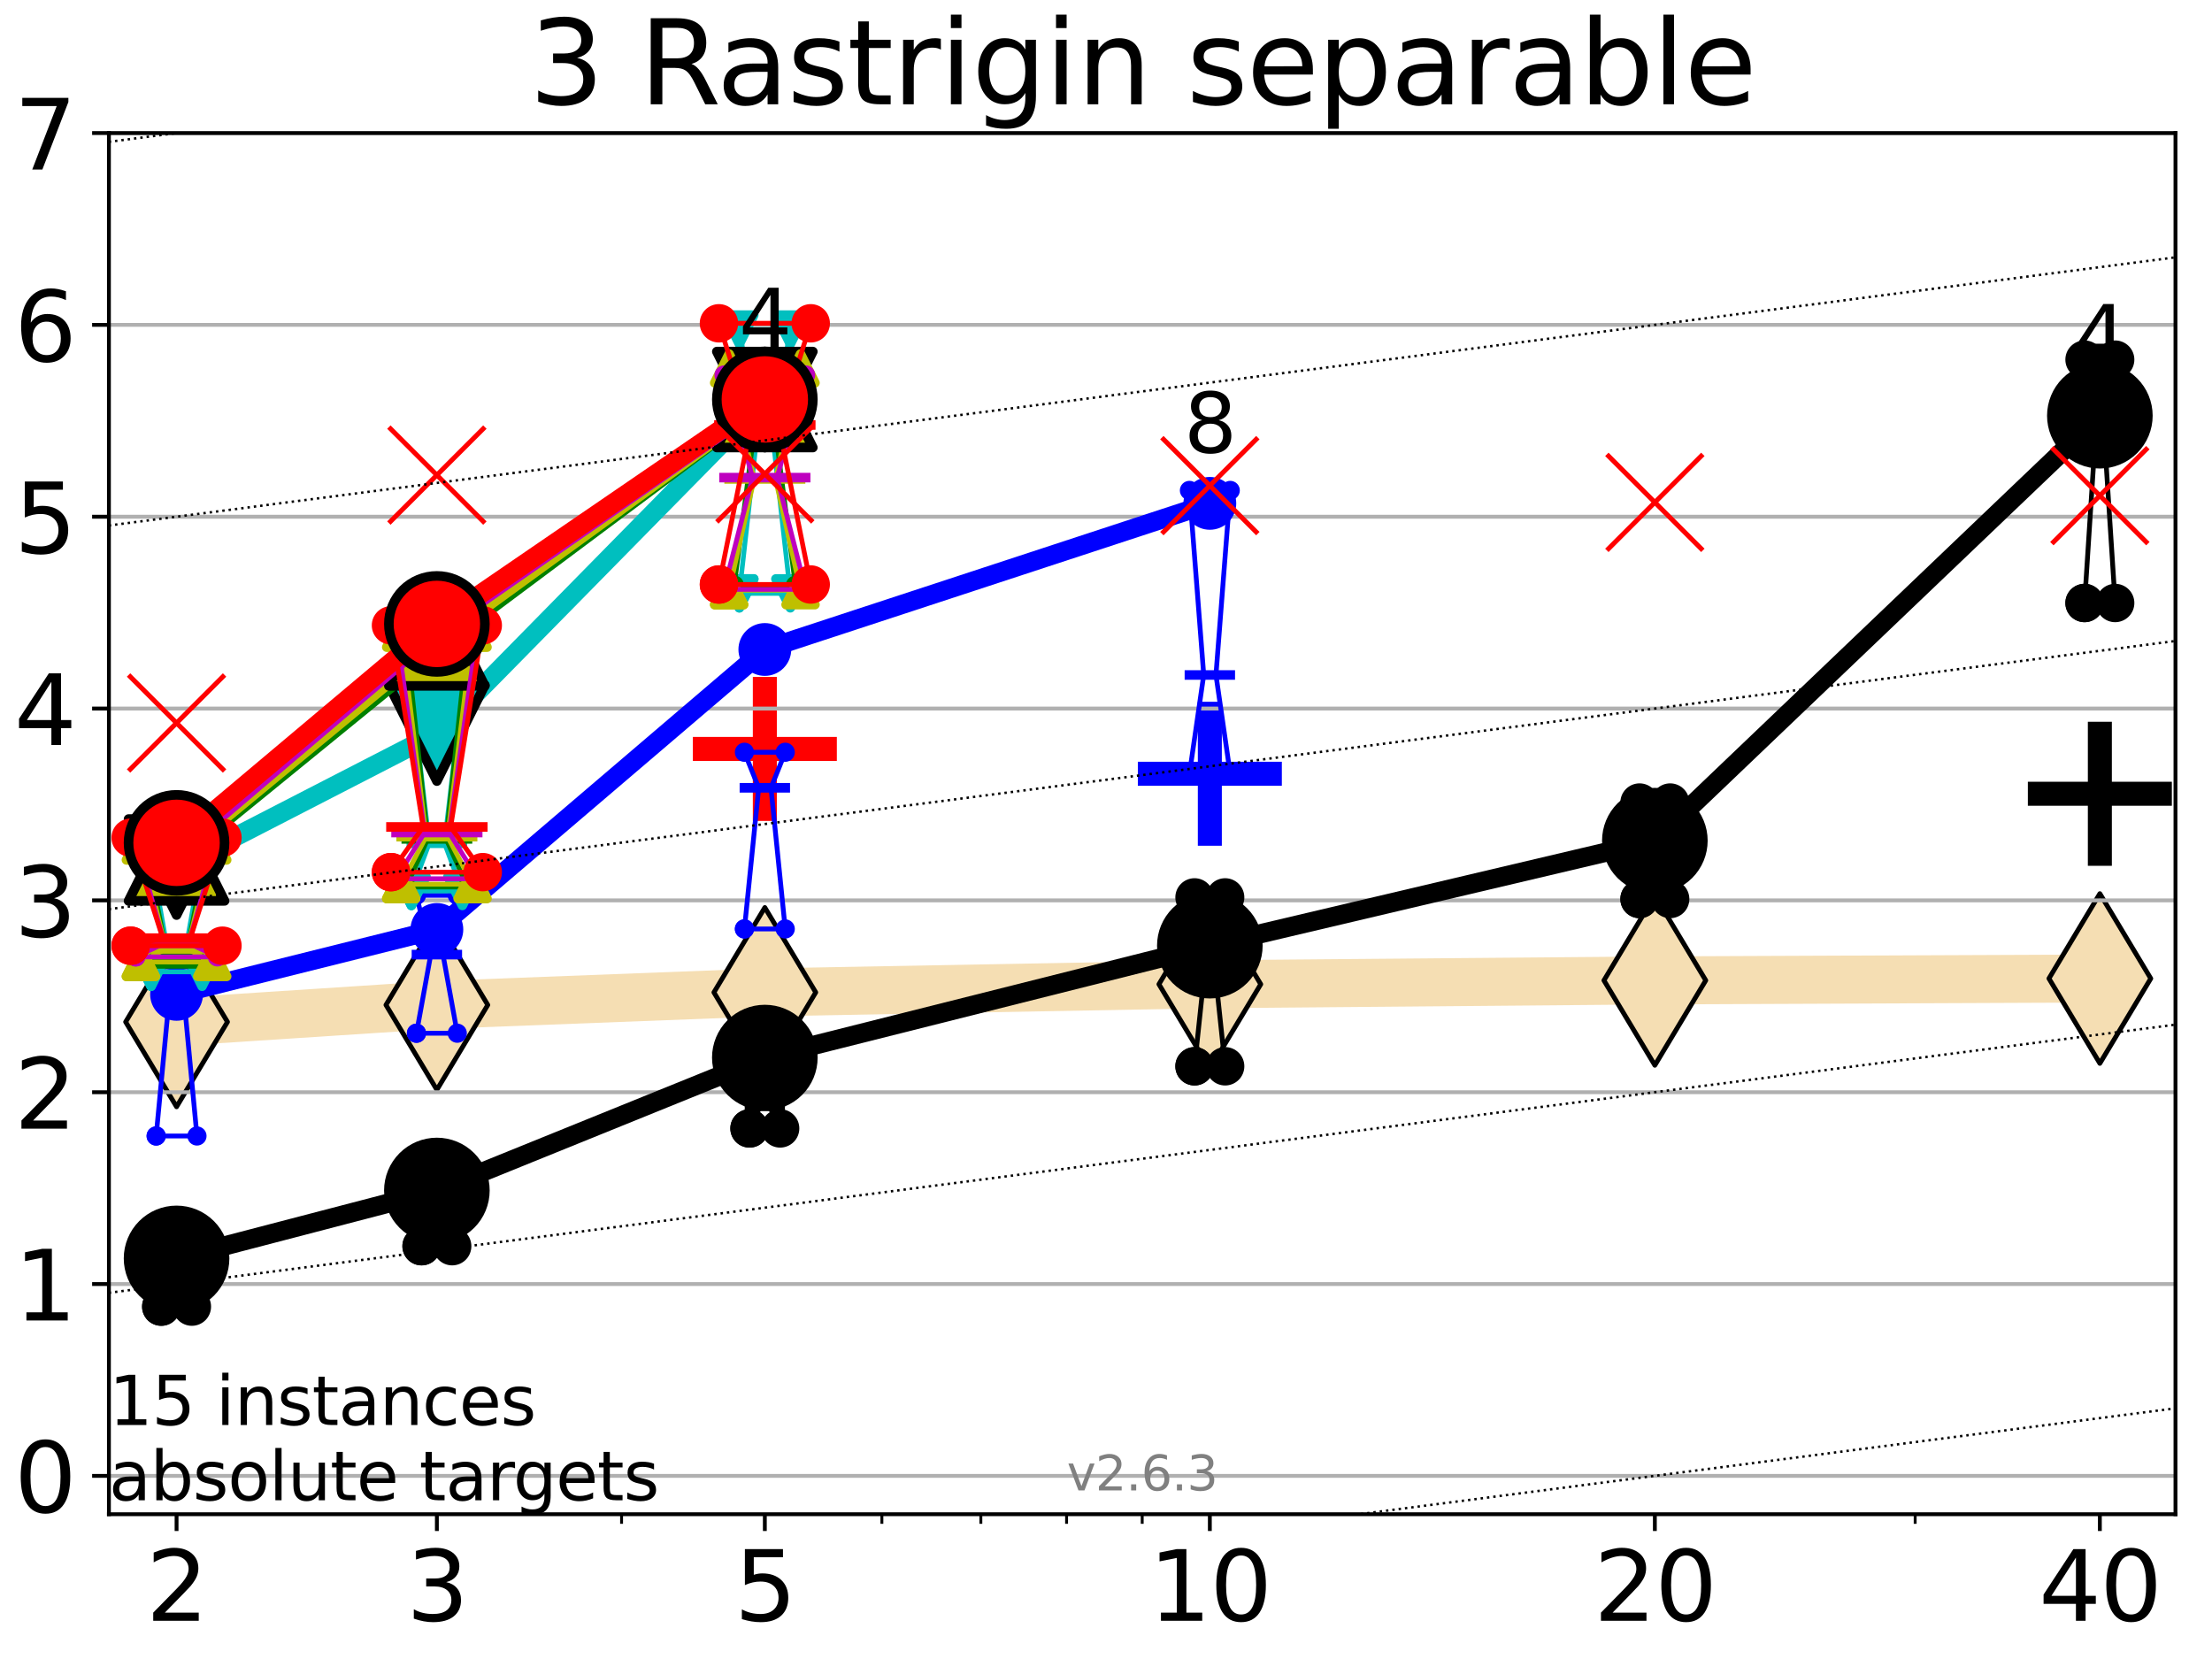 <?xml version="1.0" encoding="utf-8" standalone="no"?>
<!DOCTYPE svg PUBLIC "-//W3C//DTD SVG 1.1//EN"
  "http://www.w3.org/Graphics/SVG/1.1/DTD/svg11.dtd">
<svg xmlns:xlink="http://www.w3.org/1999/xlink" width="460.8pt" height="345.6pt" viewBox="0 0 460.8 345.6" xmlns="http://www.w3.org/2000/svg" version="1.1">
 <defs>
  <style type="text/css">*{stroke-linejoin: round; stroke-linecap: butt}</style>
 </defs>
 <g id="figure_1">
  <g id="patch_1">
   <path d="M 0 345.6 
L 460.8 345.6 
L 460.8 0 
L 0 0 
z
" style="fill: #ffffff"/>
  </g>
  <g id="axes_1">
   <g id="patch_2">
    <path d="M 22.69 315.44 
L 453.192 315.44 
L 453.192 27.72 
L 22.69 27.72 
z
" style="fill: #ffffff"/>
   </g>
   <g id="line2d_1">
    <path d="M 36.781 212.883 
L 91.009 209.349 
L 159.329 206.732 
L 252.032 205.032 
L 344.736 204.236 
L 437.439 203.842 
" clip-path="url(#pbd825a89ce)" style="fill: none; stroke: #f5deb3; stroke-width: 10; stroke-linecap: square"/>
    <defs>
     <path id="m522cae502e" d="M -0 17.678 
L 10.607 0 
L 0 -17.678 
L -10.607 -0 
z
" style="stroke: #000000; stroke-linejoin: miter"/>
    </defs>
    <g clip-path="url(#pbd825a89ce)">
     <use xlink:href="#m522cae502e" x="36.781" y="212.883" style="fill: #f5deb3; stroke: #000000; stroke-linejoin: miter"/>
     <use xlink:href="#m522cae502e" x="91.009" y="209.349" style="fill: #f5deb3; stroke: #000000; stroke-linejoin: miter"/>
     <use xlink:href="#m522cae502e" x="159.329" y="206.732" style="fill: #f5deb3; stroke: #000000; stroke-linejoin: miter"/>
     <use xlink:href="#m522cae502e" x="252.032" y="205.032" style="fill: #f5deb3; stroke: #000000; stroke-linejoin: miter"/>
     <use xlink:href="#m522cae502e" x="344.736" y="204.236" style="fill: #f5deb3; stroke: #000000; stroke-linejoin: miter"/>
     <use xlink:href="#m522cae502e" x="437.439" y="203.842" style="fill: #f5deb3; stroke: #000000; stroke-linejoin: miter"/>
    </g>
   </g>
   <g id="line2d_2">
    <defs>
     <path id="m6c1254dd77" d="M -15 0 
L 15 0 
M 0 15 
L 0 -15 
" style="stroke: #000000; stroke-width: 5"/>
    </defs>
    <g clip-path="url(#pbd825a89ce)">
     <use xlink:href="#m6c1254dd77" x="437.439" y="165.359" style="stroke: #000000; stroke-width: 5"/>
    </g>
   </g>
   <g id="line2d_3">
    <defs>
     <path id="m0ebc75c025" d="M -15 0 
L 15 0 
M 0 15 
L 0 -15 
" style="stroke: #ff0000; stroke-width: 5"/>
    </defs>
    <g clip-path="url(#pbd825a89ce)">
     <use xlink:href="#m0ebc75c025" x="159.329" y="156.011" style="fill: #ff0000; stroke: #ff0000; stroke-width: 5"/>
    </g>
   </g>
   <g id="line2d_4">
    <defs>
     <path id="m2e98db6719" d="M -15 0 
L 15 0 
M 0 15 
L 0 -15 
" style="stroke: #0000ff; stroke-width: 5"/>
    </defs>
    <g clip-path="url(#pbd825a89ce)">
     <use xlink:href="#m2e98db6719" x="252.032" y="161.188" style="fill: #0000ff; stroke: #0000ff; stroke-width: 5"/>
    </g>
   </g>
   <g id="matplotlib.axis_1">
    <g id="xtick_1">
     <g id="line2d_5">
      <defs>
       <path id="m624224ab93" d="M 0 0 
L 0 3.5 
" style="stroke: #000000; stroke-width: 0.8"/>
      </defs>
      <g>
       <use xlink:href="#m624224ab93" x="36.781" y="315.44" style="stroke: #000000; stroke-width: 0.8"/>
      </g>
     </g>
     <g id="text_1">
      <!-- 2 -->
      <g transform="translate(30.419 337.637)scale(0.2 -0.2)">
       <defs>
        <path id="DejaVuSans-32" d="M 1228 531 
L 3431 531 
L 3431 0 
L 469 0 
L 469 531 
Q 828 903 1448 1529 
Q 2069 2156 2228 2338 
Q 2531 2678 2651 2914 
Q 2772 3150 2772 3378 
Q 2772 3750 2511 3984 
Q 2250 4219 1831 4219 
Q 1534 4219 1204 4116 
Q 875 4013 500 3803 
L 500 4441 
Q 881 4594 1212 4672 
Q 1544 4750 1819 4750 
Q 2544 4750 2975 4387 
Q 3406 4025 3406 3419 
Q 3406 3131 3298 2873 
Q 3191 2616 2906 2266 
Q 2828 2175 2409 1742 
Q 1991 1309 1228 531 
z
" transform="scale(0.016)"/>
       </defs>
       <use xlink:href="#DejaVuSans-32"/>
      </g>
     </g>
    </g>
    <g id="xtick_2">
     <g id="line2d_6">
      <g>
       <use xlink:href="#m624224ab93" x="91.009" y="315.44" style="stroke: #000000; stroke-width: 0.8"/>
      </g>
     </g>
     <g id="text_2">
      <!-- 3 -->
      <g transform="translate(84.647 337.637)scale(0.2 -0.2)">
       <defs>
        <path id="DejaVuSans-33" d="M 2597 2516 
Q 3050 2419 3304 2112 
Q 3559 1806 3559 1356 
Q 3559 666 3084 287 
Q 2609 -91 1734 -91 
Q 1441 -91 1130 -33 
Q 819 25 488 141 
L 488 750 
Q 750 597 1062 519 
Q 1375 441 1716 441 
Q 2309 441 2620 675 
Q 2931 909 2931 1356 
Q 2931 1769 2642 2001 
Q 2353 2234 1838 2234 
L 1294 2234 
L 1294 2753 
L 1863 2753 
Q 2328 2753 2575 2939 
Q 2822 3125 2822 3475 
Q 2822 3834 2567 4026 
Q 2313 4219 1838 4219 
Q 1578 4219 1281 4162 
Q 984 4106 628 3988 
L 628 4550 
Q 988 4650 1302 4700 
Q 1616 4750 1894 4750 
Q 2613 4750 3031 4423 
Q 3450 4097 3450 3541 
Q 3450 3153 3228 2886 
Q 3006 2619 2597 2516 
z
" transform="scale(0.016)"/>
       </defs>
       <use xlink:href="#DejaVuSans-33"/>
      </g>
     </g>
    </g>
    <g id="xtick_3">
     <g id="line2d_7">
      <g>
       <use xlink:href="#m624224ab93" x="159.329" y="315.44" style="stroke: #000000; stroke-width: 0.8"/>
      </g>
     </g>
     <g id="text_3">
      <!-- 5 -->
      <g transform="translate(152.966 337.637)scale(0.2 -0.2)">
       <defs>
        <path id="DejaVuSans-35" d="M 691 4666 
L 3169 4666 
L 3169 4134 
L 1269 4134 
L 1269 2991 
Q 1406 3038 1543 3061 
Q 1681 3084 1819 3084 
Q 2600 3084 3056 2656 
Q 3513 2228 3513 1497 
Q 3513 744 3044 326 
Q 2575 -91 1722 -91 
Q 1428 -91 1123 -41 
Q 819 9 494 109 
L 494 744 
Q 775 591 1075 516 
Q 1375 441 1709 441 
Q 2250 441 2565 725 
Q 2881 1009 2881 1497 
Q 2881 1984 2565 2268 
Q 2250 2553 1709 2553 
Q 1456 2553 1204 2497 
Q 953 2441 691 2322 
L 691 4666 
z
" transform="scale(0.016)"/>
       </defs>
       <use xlink:href="#DejaVuSans-35"/>
      </g>
     </g>
    </g>
    <g id="xtick_4">
     <g id="line2d_8">
      <g>
       <use xlink:href="#m624224ab93" x="252.032" y="315.44" style="stroke: #000000; stroke-width: 0.8"/>
      </g>
     </g>
     <g id="text_4">
      <!-- 10 -->
      <g transform="translate(239.307 337.637)scale(0.2 -0.2)">
       <defs>
        <path id="DejaVuSans-31" d="M 794 531 
L 1825 531 
L 1825 4091 
L 703 3866 
L 703 4441 
L 1819 4666 
L 2450 4666 
L 2450 531 
L 3481 531 
L 3481 0 
L 794 0 
L 794 531 
z
" transform="scale(0.016)"/>
        <path id="DejaVuSans-30" d="M 2034 4250 
Q 1547 4250 1301 3770 
Q 1056 3291 1056 2328 
Q 1056 1369 1301 889 
Q 1547 409 2034 409 
Q 2525 409 2770 889 
Q 3016 1369 3016 2328 
Q 3016 3291 2770 3770 
Q 2525 4250 2034 4250 
z
M 2034 4750 
Q 2819 4750 3233 4129 
Q 3647 3509 3647 2328 
Q 3647 1150 3233 529 
Q 2819 -91 2034 -91 
Q 1250 -91 836 529 
Q 422 1150 422 2328 
Q 422 3509 836 4129 
Q 1250 4750 2034 4750 
z
" transform="scale(0.016)"/>
       </defs>
       <use xlink:href="#DejaVuSans-31"/>
       <use xlink:href="#DejaVuSans-30" x="63.623"/>
      </g>
     </g>
    </g>
    <g id="xtick_5">
     <g id="line2d_9">
      <g>
       <use xlink:href="#m624224ab93" x="344.736" y="315.44" style="stroke: #000000; stroke-width: 0.8"/>
      </g>
     </g>
     <g id="text_5">
      <!-- 20 -->
      <g transform="translate(332.011 337.637)scale(0.2 -0.2)">
       <use xlink:href="#DejaVuSans-32"/>
       <use xlink:href="#DejaVuSans-30" x="63.623"/>
      </g>
     </g>
    </g>
    <g id="xtick_6">
     <g id="line2d_10">
      <g>
       <use xlink:href="#m624224ab93" x="437.439" y="315.44" style="stroke: #000000; stroke-width: 0.8"/>
      </g>
     </g>
     <g id="text_6">
      <!-- 40 -->
      <g transform="translate(424.714 337.637)scale(0.2 -0.2)">
       <defs>
        <path id="DejaVuSans-34" d="M 2419 4116 
L 825 1625 
L 2419 1625 
L 2419 4116 
z
M 2253 4666 
L 3047 4666 
L 3047 1625 
L 3713 1625 
L 3713 1100 
L 3047 1100 
L 3047 0 
L 2419 0 
L 2419 1100 
L 313 1100 
L 313 1709 
L 2253 4666 
z
" transform="scale(0.016)"/>
       </defs>
       <use xlink:href="#DejaVuSans-34"/>
       <use xlink:href="#DejaVuSans-30" x="63.623"/>
      </g>
     </g>
    </g>
    <g id="xtick_7">
     <g id="line2d_11">
      <defs>
       <path id="m0b26456a72" d="M 0 0 
L 0 2 
" style="stroke: #000000; stroke-width: 0.6"/>
      </defs>
      <g>
       <use xlink:href="#m0b26456a72" x="129.485" y="315.44" style="stroke: #000000; stroke-width: 0.6"/>
      </g>
     </g>
    </g>
    <g id="xtick_8">
     <g id="line2d_12">
      <g>
       <use xlink:href="#m0b26456a72" x="183.713" y="315.44" style="stroke: #000000; stroke-width: 0.6"/>
      </g>
     </g>
    </g>
    <g id="xtick_9">
     <g id="line2d_13">
      <g>
       <use xlink:href="#m0b26456a72" x="204.329" y="315.44" style="stroke: #000000; stroke-width: 0.6"/>
      </g>
     </g>
    </g>
    <g id="xtick_10">
     <g id="line2d_14">
      <g>
       <use xlink:href="#m0b26456a72" x="222.188" y="315.44" style="stroke: #000000; stroke-width: 0.6"/>
      </g>
     </g>
    </g>
    <g id="xtick_11">
     <g id="line2d_15">
      <g>
       <use xlink:href="#m0b26456a72" x="237.941" y="315.44" style="stroke: #000000; stroke-width: 0.6"/>
      </g>
     </g>
    </g>
    <g id="xtick_12">
     <g id="line2d_16">
      <g>
       <use xlink:href="#m0b26456a72" x="398.964" y="315.44" style="stroke: #000000; stroke-width: 0.6"/>
      </g>
     </g>
    </g>
   </g>
   <g id="matplotlib.axis_2">
    <g id="ytick_1">
     <g id="line2d_17">
      <path d="M 22.69 307.448 
L 453.192 307.448 
" clip-path="url(#pbd825a89ce)" style="fill: none; stroke: #b0b0b0; stroke-width: 0.8; stroke-linecap: square"/>
     </g>
     <g id="line2d_18">
      <defs>
       <path id="m81b9aeb69a" d="M 0 0 
L -3.5 0 
" style="stroke: #000000; stroke-width: 0.8"/>
      </defs>
      <g>
       <use xlink:href="#m81b9aeb69a" x="22.69" y="307.448" style="stroke: #000000; stroke-width: 0.8"/>
      </g>
     </g>
     <g id="text_7">
      <!-- 0 -->
      <g transform="translate(2.965 315.046)scale(0.2 -0.2)">
       <use xlink:href="#DejaVuSans-30"/>
      </g>
     </g>
    </g>
    <g id="ytick_2">
     <g id="line2d_19">
      <path d="M 22.69 267.487 
L 453.192 267.487 
" clip-path="url(#pbd825a89ce)" style="fill: none; stroke: #b0b0b0; stroke-width: 0.8; stroke-linecap: square"/>
     </g>
     <g id="line2d_20">
      <g>
       <use xlink:href="#m81b9aeb69a" x="22.69" y="267.487" style="stroke: #000000; stroke-width: 0.8"/>
      </g>
     </g>
     <g id="text_8">
      <!-- 1 -->
      <g transform="translate(2.965 275.085)scale(0.2 -0.2)">
       <use xlink:href="#DejaVuSans-31"/>
      </g>
     </g>
    </g>
    <g id="ytick_3">
     <g id="line2d_21">
      <path d="M 22.69 227.526 
L 453.192 227.526 
" clip-path="url(#pbd825a89ce)" style="fill: none; stroke: #b0b0b0; stroke-width: 0.8; stroke-linecap: square"/>
     </g>
     <g id="line2d_22">
      <g>
       <use xlink:href="#m81b9aeb69a" x="22.69" y="227.526" style="stroke: #000000; stroke-width: 0.8"/>
      </g>
     </g>
     <g id="text_9">
      <!-- 2 -->
      <g transform="translate(2.965 235.124)scale(0.2 -0.2)">
       <use xlink:href="#DejaVuSans-32"/>
      </g>
     </g>
    </g>
    <g id="ytick_4">
     <g id="line2d_23">
      <path d="M 22.69 187.564 
L 453.192 187.564 
" clip-path="url(#pbd825a89ce)" style="fill: none; stroke: #b0b0b0; stroke-width: 0.8; stroke-linecap: square"/>
     </g>
     <g id="line2d_24">
      <g>
       <use xlink:href="#m81b9aeb69a" x="22.69" y="187.564" style="stroke: #000000; stroke-width: 0.8"/>
      </g>
     </g>
     <g id="text_10">
      <!-- 3 -->
      <g transform="translate(2.965 195.163)scale(0.2 -0.2)">
       <use xlink:href="#DejaVuSans-33"/>
      </g>
     </g>
    </g>
    <g id="ytick_5">
     <g id="line2d_25">
      <path d="M 22.69 147.603 
L 453.192 147.603 
" clip-path="url(#pbd825a89ce)" style="fill: none; stroke: #b0b0b0; stroke-width: 0.8; stroke-linecap: square"/>
     </g>
     <g id="line2d_26">
      <g>
       <use xlink:href="#m81b9aeb69a" x="22.69" y="147.603" style="stroke: #000000; stroke-width: 0.8"/>
      </g>
     </g>
     <g id="text_11">
      <!-- 4 -->
      <g transform="translate(2.965 155.202)scale(0.2 -0.2)">
       <use xlink:href="#DejaVuSans-34"/>
      </g>
     </g>
    </g>
    <g id="ytick_6">
     <g id="line2d_27">
      <path d="M 22.69 107.642 
L 453.192 107.642 
" clip-path="url(#pbd825a89ce)" style="fill: none; stroke: #b0b0b0; stroke-width: 0.8; stroke-linecap: square"/>
     </g>
     <g id="line2d_28">
      <g>
       <use xlink:href="#m81b9aeb69a" x="22.69" y="107.642" style="stroke: #000000; stroke-width: 0.8"/>
      </g>
     </g>
     <g id="text_12">
      <!-- 5 -->
      <g transform="translate(2.965 115.241)scale(0.2 -0.2)">
       <use xlink:href="#DejaVuSans-35"/>
      </g>
     </g>
    </g>
    <g id="ytick_7">
     <g id="line2d_29">
      <path d="M 22.69 67.681 
L 453.192 67.681 
" clip-path="url(#pbd825a89ce)" style="fill: none; stroke: #b0b0b0; stroke-width: 0.8; stroke-linecap: square"/>
     </g>
     <g id="line2d_30">
      <g>
       <use xlink:href="#m81b9aeb69a" x="22.69" y="67.681" style="stroke: #000000; stroke-width: 0.8"/>
      </g>
     </g>
     <g id="text_13">
      <!-- 6 -->
      <g transform="translate(2.965 75.28)scale(0.2 -0.2)">
       <defs>
        <path id="DejaVuSans-36" d="M 2113 2584 
Q 1688 2584 1439 2293 
Q 1191 2003 1191 1497 
Q 1191 994 1439 701 
Q 1688 409 2113 409 
Q 2538 409 2786 701 
Q 3034 994 3034 1497 
Q 3034 2003 2786 2293 
Q 2538 2584 2113 2584 
z
M 3366 4563 
L 3366 3988 
Q 3128 4100 2886 4159 
Q 2644 4219 2406 4219 
Q 1781 4219 1451 3797 
Q 1122 3375 1075 2522 
Q 1259 2794 1537 2939 
Q 1816 3084 2150 3084 
Q 2853 3084 3261 2657 
Q 3669 2231 3669 1497 
Q 3669 778 3244 343 
Q 2819 -91 2113 -91 
Q 1303 -91 875 529 
Q 447 1150 447 2328 
Q 447 3434 972 4092 
Q 1497 4750 2381 4750 
Q 2619 4750 2861 4703 
Q 3103 4656 3366 4563 
z
" transform="scale(0.016)"/>
       </defs>
       <use xlink:href="#DejaVuSans-36"/>
      </g>
     </g>
    </g>
    <g id="ytick_8">
     <g id="line2d_31">
      <path d="M 22.69 27.72 
L 453.192 27.72 
" clip-path="url(#pbd825a89ce)" style="fill: none; stroke: #b0b0b0; stroke-width: 0.8; stroke-linecap: square"/>
     </g>
     <g id="line2d_32">
      <g>
       <use xlink:href="#m81b9aeb69a" x="22.69" y="27.72" style="stroke: #000000; stroke-width: 0.8"/>
      </g>
     </g>
     <g id="text_14">
      <!-- 7 -->
      <g transform="translate(2.965 35.318)scale(0.2 -0.2)">
       <defs>
        <path id="DejaVuSans-37" d="M 525 4666 
L 3525 4666 
L 3525 4397 
L 1831 0 
L 1172 0 
L 2766 4134 
L 525 4134 
L 525 4666 
z
" transform="scale(0.016)"/>
       </defs>
       <use xlink:href="#DejaVuSans-37"/>
      </g>
     </g>
    </g>
   </g>
   <g id="line2d_33">
    <path d="M 33.594 272.192 
L 35.825 265.833 
L 33.594 256.577 
L 39.968 256.577 
L 37.737 265.833 
L 39.968 272.192 
L 33.594 272.192 
" clip-path="url(#pbd825a89ce)" style="fill: none; stroke: #000000; stroke-linecap: square"/>
   </g>
   <g id="line2d_34">
    <path d="M 33.594 272.192 
L 39.968 272.192 
L 39.968 256.577 
L 33.594 256.577 
L 33.594 272.192 
" clip-path="url(#pbd825a89ce)" style="fill: none"/>
    <defs>
     <path id="md82999d59c" d="M 0 3 
C 0.796 3 1.559 2.684 2.121 2.121 
C 2.684 1.559 3 0.796 3 0 
C 3 -0.796 2.684 -1.559 2.121 -2.121 
C 1.559 -2.684 0.796 -3 0 -3 
C -0.796 -3 -1.559 -2.684 -2.121 -2.121 
C -2.684 -1.559 -3 -0.796 -3 0 
C -3 0.796 -2.684 1.559 -2.121 2.121 
C -1.559 2.684 -0.796 3 0 3 
z
" style="stroke: #000000; stroke-width: 2"/>
    </defs>
    <g clip-path="url(#pbd825a89ce)">
     <use xlink:href="#md82999d59c" x="33.594" y="272.192" style="stroke: #000000; stroke-width: 2"/>
     <use xlink:href="#md82999d59c" x="39.968" y="272.192" style="stroke: #000000; stroke-width: 2"/>
     <use xlink:href="#md82999d59c" x="39.968" y="256.577" style="stroke: #000000; stroke-width: 2"/>
     <use xlink:href="#md82999d59c" x="33.594" y="256.577" style="stroke: #000000; stroke-width: 2"/>
     <use xlink:href="#md82999d59c" x="33.594" y="272.192" style="stroke: #000000; stroke-width: 2"/>
    </g>
   </g>
   <g id="line2d_35">
    <path d="M 33.594 265.833 
L 39.968 265.833 
" clip-path="url(#pbd825a89ce)" style="fill: none; stroke: #000000; stroke-width: 2; stroke-linecap: square"/>
   </g>
   <g id="line2d_36">
    <path d="M 87.823 259.603 
L 90.053 244.938 
L 87.823 242.072 
L 94.196 242.072 
L 91.965 244.938 
L 94.196 259.603 
L 87.823 259.603 
" clip-path="url(#pbd825a89ce)" style="fill: none; stroke: #000000; stroke-linecap: square"/>
   </g>
   <g id="line2d_37">
    <path d="M 87.823 259.603 
L 94.196 259.603 
L 94.196 242.072 
L 87.823 242.072 
L 87.823 259.603 
" clip-path="url(#pbd825a89ce)" style="fill: none"/>
    <g clip-path="url(#pbd825a89ce)">
     <use xlink:href="#md82999d59c" x="87.823" y="259.603" style="stroke: #000000; stroke-width: 2"/>
     <use xlink:href="#md82999d59c" x="94.196" y="259.603" style="stroke: #000000; stroke-width: 2"/>
     <use xlink:href="#md82999d59c" x="94.196" y="242.072" style="stroke: #000000; stroke-width: 2"/>
     <use xlink:href="#md82999d59c" x="87.823" y="242.072" style="stroke: #000000; stroke-width: 2"/>
     <use xlink:href="#md82999d59c" x="87.823" y="259.603" style="stroke: #000000; stroke-width: 2"/>
    </g>
   </g>
   <g id="line2d_38">
    <path d="M 87.823 244.938 
L 94.196 244.938 
" clip-path="url(#pbd825a89ce)" style="fill: none; stroke: #000000; stroke-width: 2; stroke-linecap: square"/>
   </g>
   <g id="line2d_39">
    <path d="M 156.142 235.069 
L 158.373 230.469 
L 156.142 222.707 
L 162.515 222.707 
L 160.285 230.469 
L 162.515 235.069 
L 156.142 235.069 
" clip-path="url(#pbd825a89ce)" style="fill: none; stroke: #000000; stroke-linecap: square"/>
   </g>
   <g id="line2d_40">
    <path d="M 156.142 235.069 
L 162.515 235.069 
L 162.515 222.707 
L 156.142 222.707 
L 156.142 235.069 
" clip-path="url(#pbd825a89ce)" style="fill: none"/>
    <g clip-path="url(#pbd825a89ce)">
     <use xlink:href="#md82999d59c" x="156.142" y="235.069" style="stroke: #000000; stroke-width: 2"/>
     <use xlink:href="#md82999d59c" x="162.515" y="235.069" style="stroke: #000000; stroke-width: 2"/>
     <use xlink:href="#md82999d59c" x="162.515" y="222.707" style="stroke: #000000; stroke-width: 2"/>
     <use xlink:href="#md82999d59c" x="156.142" y="222.707" style="stroke: #000000; stroke-width: 2"/>
     <use xlink:href="#md82999d59c" x="156.142" y="235.069" style="stroke: #000000; stroke-width: 2"/>
    </g>
   </g>
   <g id="line2d_41">
    <path d="M 156.142 230.469 
L 162.515 230.469 
" clip-path="url(#pbd825a89ce)" style="fill: none; stroke: #000000; stroke-width: 2; stroke-linecap: square"/>
   </g>
   <g id="line2d_42">
    <path d="M 248.845 222.126 
L 251.076 201.026 
L 248.845 186.947 
L 255.219 186.947 
L 252.988 201.026 
L 255.219 222.126 
L 248.845 222.126 
" clip-path="url(#pbd825a89ce)" style="fill: none; stroke: #000000; stroke-linecap: square"/>
   </g>
   <g id="line2d_43">
    <path d="M 248.845 222.126 
L 255.219 222.126 
L 255.219 186.947 
L 248.845 186.947 
L 248.845 222.126 
" clip-path="url(#pbd825a89ce)" style="fill: none"/>
    <g clip-path="url(#pbd825a89ce)">
     <use xlink:href="#md82999d59c" x="248.845" y="222.126" style="stroke: #000000; stroke-width: 2"/>
     <use xlink:href="#md82999d59c" x="255.219" y="222.126" style="stroke: #000000; stroke-width: 2"/>
     <use xlink:href="#md82999d59c" x="255.219" y="186.947" style="stroke: #000000; stroke-width: 2"/>
     <use xlink:href="#md82999d59c" x="248.845" y="186.947" style="stroke: #000000; stroke-width: 2"/>
     <use xlink:href="#md82999d59c" x="248.845" y="222.126" style="stroke: #000000; stroke-width: 2"/>
    </g>
   </g>
   <g id="line2d_44">
    <path d="M 248.845 201.026 
L 255.219 201.026 
" clip-path="url(#pbd825a89ce)" style="fill: none; stroke: #000000; stroke-width: 2; stroke-linecap: square"/>
   </g>
   <g id="line2d_45">
    <path d="M 341.549 187.278 
L 343.78 177.388 
L 341.549 167.187 
L 347.923 167.187 
L 345.692 177.388 
L 347.923 187.278 
L 341.549 187.278 
" clip-path="url(#pbd825a89ce)" style="fill: none; stroke: #000000; stroke-linecap: square"/>
   </g>
   <g id="line2d_46">
    <path d="M 341.549 187.278 
L 347.923 187.278 
L 347.923 167.187 
L 341.549 167.187 
L 341.549 187.278 
" clip-path="url(#pbd825a89ce)" style="fill: none"/>
    <g clip-path="url(#pbd825a89ce)">
     <use xlink:href="#md82999d59c" x="341.549" y="187.278" style="stroke: #000000; stroke-width: 2"/>
     <use xlink:href="#md82999d59c" x="347.923" y="187.278" style="stroke: #000000; stroke-width: 2"/>
     <use xlink:href="#md82999d59c" x="347.923" y="167.187" style="stroke: #000000; stroke-width: 2"/>
     <use xlink:href="#md82999d59c" x="341.549" y="167.187" style="stroke: #000000; stroke-width: 2"/>
     <use xlink:href="#md82999d59c" x="341.549" y="187.278" style="stroke: #000000; stroke-width: 2"/>
    </g>
   </g>
   <g id="line2d_47">
    <path d="M 341.549 177.388 
L 347.923 177.388 
" clip-path="url(#pbd825a89ce)" style="fill: none; stroke: #000000; stroke-width: 2; stroke-linecap: square"/>
   </g>
   <g id="line2d_48">
    <path d="M 434.253 125.613 
L 436.483 91.207 
L 434.253 74.92 
L 440.626 74.92 
L 438.395 91.207 
L 440.626 125.613 
L 434.253 125.613 
" clip-path="url(#pbd825a89ce)" style="fill: none; stroke: #000000; stroke-linecap: square"/>
   </g>
   <g id="line2d_49">
    <path d="M 434.253 125.613 
L 440.626 125.613 
L 440.626 74.92 
L 434.253 74.92 
L 434.253 125.613 
" clip-path="url(#pbd825a89ce)" style="fill: none"/>
    <g clip-path="url(#pbd825a89ce)">
     <use xlink:href="#md82999d59c" x="434.253" y="125.613" style="stroke: #000000; stroke-width: 2"/>
     <use xlink:href="#md82999d59c" x="440.626" y="125.613" style="stroke: #000000; stroke-width: 2"/>
     <use xlink:href="#md82999d59c" x="440.626" y="74.92" style="stroke: #000000; stroke-width: 2"/>
     <use xlink:href="#md82999d59c" x="434.253" y="74.92" style="stroke: #000000; stroke-width: 2"/>
     <use xlink:href="#md82999d59c" x="434.253" y="125.613" style="stroke: #000000; stroke-width: 2"/>
    </g>
   </g>
   <g id="line2d_50">
    <path d="M 434.253 91.207 
L 440.626 91.207 
" clip-path="url(#pbd825a89ce)" style="fill: none; stroke: #000000; stroke-width: 2; stroke-linecap: square"/>
   </g>
   <g id="line2d_51">
    <path d="M 36.781 262.15 
L 91.009 248.001 
" clip-path="url(#pbd825a89ce)" style="fill: none; stroke: #000000; stroke-width: 4; stroke-linecap: square"/>
   </g>
   <g id="line2d_52">
    <path d="M 91.009 248.001 
L 159.329 220.312 
" clip-path="url(#pbd825a89ce)" style="fill: none; stroke: #000000; stroke-width: 4; stroke-linecap: square"/>
   </g>
   <g id="line2d_53">
    <path d="M 159.329 220.312 
L 252.032 196.998 
" clip-path="url(#pbd825a89ce)" style="fill: none; stroke: #000000; stroke-width: 4; stroke-linecap: square"/>
   </g>
   <g id="line2d_54">
    <path d="M 252.032 196.998 
L 344.736 175.126 
" clip-path="url(#pbd825a89ce)" style="fill: none; stroke: #000000; stroke-width: 4; stroke-linecap: square"/>
   </g>
   <g id="line2d_55">
    <path d="M 344.736 175.126 
L 437.439 86.599 
" clip-path="url(#pbd825a89ce)" style="fill: none; stroke: #000000; stroke-width: 4; stroke-linecap: square"/>
   </g>
   <g id="line2d_56">
    <path d="M 36.781 262.15 
L 91.009 248.001 
L 159.329 220.312 
L 252.032 196.998 
L 344.736 175.126 
L 437.439 86.599 
" clip-path="url(#pbd825a89ce)" style="fill: none"/>
    <defs>
     <path id="mdc1be6c45a" d="M 0 10 
C 2.652 10 5.196 8.946 7.071 7.071 
C 8.946 5.196 10 2.652 10 0 
C 10 -2.652 8.946 -5.196 7.071 -7.071 
C 5.196 -8.946 2.652 -10 0 -10 
C -2.652 -10 -5.196 -8.946 -7.071 -7.071 
C -8.946 -5.196 -10 -2.652 -10 0 
C -10 2.652 -8.946 5.196 -7.071 7.071 
C -5.196 8.946 -2.652 10 0 10 
z
" style="stroke: #000000; stroke-width: 2"/>
    </defs>
    <g clip-path="url(#pbd825a89ce)">
     <use xlink:href="#mdc1be6c45a" x="36.781" y="262.15" style="stroke: #000000; stroke-width: 2"/>
     <use xlink:href="#mdc1be6c45a" x="91.009" y="248.001" style="stroke: #000000; stroke-width: 2"/>
     <use xlink:href="#mdc1be6c45a" x="159.329" y="220.312" style="stroke: #000000; stroke-width: 2"/>
     <use xlink:href="#mdc1be6c45a" x="252.032" y="196.998" style="stroke: #000000; stroke-width: 2"/>
     <use xlink:href="#mdc1be6c45a" x="344.736" y="175.126" style="stroke: #000000; stroke-width: 2"/>
     <use xlink:href="#mdc1be6c45a" x="437.439" y="86.599" style="stroke: #000000; stroke-width: 2"/>
    </g>
   </g>
   <g id="line2d_57">
    <path d="M 32.532 236.646 
L 35.507 205.151 
L 32.532 201.447 
L 41.03 201.447 
L 38.056 205.151 
L 41.03 236.646 
L 32.532 236.646 
" clip-path="url(#pbd825a89ce)" style="fill: none; stroke: #0000ff; stroke-linecap: square"/>
   </g>
   <g id="line2d_58">
    <path d="M 32.532 236.646 
L 41.03 236.646 
L 41.03 201.447 
L 32.532 201.447 
L 32.532 236.646 
" clip-path="url(#pbd825a89ce)" style="fill: none"/>
    <defs>
     <path id="m953ef12a56" d="M 0 1.5 
C 0.398 1.5 0.779 1.342 1.061 1.061 
C 1.342 0.779 1.5 0.398 1.5 0 
C 1.5 -0.398 1.342 -0.779 1.061 -1.061 
C 0.779 -1.342 0.398 -1.5 0 -1.5 
C -0.398 -1.5 -0.779 -1.342 -1.061 -1.061 
C -1.342 -0.779 -1.5 -0.398 -1.5 0 
C -1.5 0.398 -1.342 0.779 -1.061 1.061 
C -0.779 1.342 -0.398 1.5 0 1.5 
z
" style="stroke: #0000ff"/>
    </defs>
    <g clip-path="url(#pbd825a89ce)">
     <use xlink:href="#m953ef12a56" x="32.532" y="236.646" style="fill: #0000ff; stroke: #0000ff"/>
     <use xlink:href="#m953ef12a56" x="41.03" y="236.646" style="fill: #0000ff; stroke: #0000ff"/>
     <use xlink:href="#m953ef12a56" x="41.03" y="201.447" style="fill: #0000ff; stroke: #0000ff"/>
     <use xlink:href="#m953ef12a56" x="32.532" y="201.447" style="fill: #0000ff; stroke: #0000ff"/>
     <use xlink:href="#m953ef12a56" x="32.532" y="236.646" style="fill: #0000ff; stroke: #0000ff"/>
    </g>
   </g>
   <g id="line2d_59">
    <path d="M 32.532 205.151 
L 41.03 205.151 
" clip-path="url(#pbd825a89ce)" style="fill: none; stroke: #0000ff; stroke-width: 2; stroke-linecap: square"/>
   </g>
   <g id="line2d_60">
    <path d="M 86.76 215.238 
L 89.735 198.858 
L 86.76 186.507 
L 95.258 186.507 
L 92.284 198.858 
L 95.258 215.238 
L 86.76 215.238 
" clip-path="url(#pbd825a89ce)" style="fill: none; stroke: #0000ff; stroke-linecap: square"/>
   </g>
   <g id="line2d_61">
    <path d="M 86.76 215.238 
L 95.258 215.238 
L 95.258 186.507 
L 86.76 186.507 
L 86.76 215.238 
" clip-path="url(#pbd825a89ce)" style="fill: none"/>
    <g clip-path="url(#pbd825a89ce)">
     <use xlink:href="#m953ef12a56" x="86.76" y="215.238" style="fill: #0000ff; stroke: #0000ff"/>
     <use xlink:href="#m953ef12a56" x="95.258" y="215.238" style="fill: #0000ff; stroke: #0000ff"/>
     <use xlink:href="#m953ef12a56" x="95.258" y="186.507" style="fill: #0000ff; stroke: #0000ff"/>
     <use xlink:href="#m953ef12a56" x="86.76" y="186.507" style="fill: #0000ff; stroke: #0000ff"/>
     <use xlink:href="#m953ef12a56" x="86.76" y="215.238" style="fill: #0000ff; stroke: #0000ff"/>
    </g>
   </g>
   <g id="line2d_62">
    <path d="M 86.76 198.858 
L 95.258 198.858 
" clip-path="url(#pbd825a89ce)" style="fill: none; stroke: #0000ff; stroke-width: 2; stroke-linecap: square"/>
   </g>
   <g id="line2d_63">
    <path d="M 155.08 193.514 
L 158.054 164.113 
L 155.08 156.709 
L 163.578 156.709 
L 160.603 164.113 
L 163.578 193.514 
L 155.08 193.514 
" clip-path="url(#pbd825a89ce)" style="fill: none; stroke: #0000ff; stroke-linecap: square"/>
   </g>
   <g id="line2d_64">
    <path d="M 155.08 193.514 
L 163.578 193.514 
L 163.578 156.709 
L 155.08 156.709 
L 155.08 193.514 
" clip-path="url(#pbd825a89ce)" style="fill: none"/>
    <g clip-path="url(#pbd825a89ce)">
     <use xlink:href="#m953ef12a56" x="155.08" y="193.514" style="fill: #0000ff; stroke: #0000ff"/>
     <use xlink:href="#m953ef12a56" x="163.578" y="193.514" style="fill: #0000ff; stroke: #0000ff"/>
     <use xlink:href="#m953ef12a56" x="163.578" y="156.709" style="fill: #0000ff; stroke: #0000ff"/>
     <use xlink:href="#m953ef12a56" x="155.08" y="156.709" style="fill: #0000ff; stroke: #0000ff"/>
     <use xlink:href="#m953ef12a56" x="155.08" y="193.514" style="fill: #0000ff; stroke: #0000ff"/>
    </g>
   </g>
   <g id="line2d_65">
    <path d="M 155.08 164.113 
L 163.578 164.113 
" clip-path="url(#pbd825a89ce)" style="fill: none; stroke: #0000ff; stroke-width: 2; stroke-linecap: square"/>
   </g>
   <g id="line2d_66">
    <path d="M 247.783 161.208 
L 250.758 140.611 
L 247.783 102.166 
L 256.281 102.166 
L 253.307 140.611 
L 256.281 161.208 
L 247.783 161.208 
" clip-path="url(#pbd825a89ce)" style="fill: none; stroke: #0000ff; stroke-linecap: square"/>
   </g>
   <g id="line2d_67">
    <path d="M 247.783 161.208 
L 256.281 161.208 
L 256.281 102.166 
L 247.783 102.166 
L 247.783 161.208 
" clip-path="url(#pbd825a89ce)" style="fill: none"/>
    <g clip-path="url(#pbd825a89ce)">
     <use xlink:href="#m953ef12a56" x="247.783" y="161.208" style="fill: #0000ff; stroke: #0000ff"/>
     <use xlink:href="#m953ef12a56" x="256.281" y="161.208" style="fill: #0000ff; stroke: #0000ff"/>
     <use xlink:href="#m953ef12a56" x="256.281" y="102.166" style="fill: #0000ff; stroke: #0000ff"/>
     <use xlink:href="#m953ef12a56" x="247.783" y="102.166" style="fill: #0000ff; stroke: #0000ff"/>
     <use xlink:href="#m953ef12a56" x="247.783" y="161.208" style="fill: #0000ff; stroke: #0000ff"/>
    </g>
   </g>
   <g id="line2d_68">
    <path d="M 247.783 140.611 
L 256.281 140.611 
" clip-path="url(#pbd825a89ce)" style="fill: none; stroke: #0000ff; stroke-width: 2; stroke-linecap: square"/>
   </g>
   <g id="line2d_69">
    <path d="M 36.781 207.143 
L 91.009 193.621 
" clip-path="url(#pbd825a89ce)" style="fill: none; stroke: #0000ff; stroke-width: 4; stroke-linecap: square"/>
   </g>
   <g id="line2d_70">
    <path d="M 91.009 193.621 
L 159.329 135.299 
" clip-path="url(#pbd825a89ce)" style="fill: none; stroke: #0000ff; stroke-width: 4; stroke-linecap: square"/>
   </g>
   <g id="line2d_71">
    <path d="M 159.329 135.299 
L 252.032 104.86 
" clip-path="url(#pbd825a89ce)" style="fill: none; stroke: #0000ff; stroke-width: 4; stroke-linecap: square"/>
   </g>
   <g id="line2d_72">
    <path d="M 36.781 207.143 
L 91.009 193.621 
L 159.329 135.299 
L 252.032 104.86 
" clip-path="url(#pbd825a89ce)" style="fill: none"/>
    <defs>
     <path id="m302e92b17c" d="M 0 5 
C 1.326 5 2.598 4.473 3.536 3.536 
C 4.473 2.598 5 1.326 5 0 
C 5 -1.326 4.473 -2.598 3.536 -3.536 
C 2.598 -4.473 1.326 -5 0 -5 
C -1.326 -5 -2.598 -4.473 -3.536 -3.536 
C -4.473 -2.598 -5 -1.326 -5 0 
C -5 1.326 -4.473 2.598 -3.536 3.536 
C -2.598 4.473 -1.326 5 0 5 
z
" style="stroke: #0000ff"/>
    </defs>
    <g clip-path="url(#pbd825a89ce)">
     <use xlink:href="#m302e92b17c" x="36.781" y="207.143" style="fill: #0000ff; stroke: #0000ff"/>
     <use xlink:href="#m302e92b17c" x="91.009" y="193.621" style="fill: #0000ff; stroke: #0000ff"/>
     <use xlink:href="#m302e92b17c" x="159.329" y="135.299" style="fill: #0000ff; stroke: #0000ff"/>
     <use xlink:href="#m302e92b17c" x="252.032" y="104.86" style="fill: #0000ff; stroke: #0000ff"/>
    </g>
   </g>
   <g id="line2d_73">
    <path d="M 31.47 202.45 
L 35.188 199.49 
L 31.47 178.663 
L 42.093 178.663 
L 38.375 199.49 
L 42.093 202.45 
L 31.47 202.45 
" clip-path="url(#pbd825a89ce)" style="fill: none; stroke: #00bfbf; stroke-linecap: square"/>
   </g>
   <g id="line2d_74">
    <path d="M 31.47 202.45 
L 42.093 202.45 
L 42.093 178.663 
L 31.47 178.663 
L 31.47 202.45 
" clip-path="url(#pbd825a89ce)" style="fill: none"/>
    <defs>
     <path id="mb602a092ac" d="M -0 3 
L 3 -3 
L -3 -3 
z
" style="stroke: #00bfbf; stroke-width: 2; stroke-linejoin: miter"/>
    </defs>
    <g clip-path="url(#pbd825a89ce)">
     <use xlink:href="#mb602a092ac" x="31.47" y="202.45" style="fill: #00bfbf; stroke: #00bfbf; stroke-width: 2; stroke-linejoin: miter"/>
     <use xlink:href="#mb602a092ac" x="42.093" y="202.45" style="fill: #00bfbf; stroke: #00bfbf; stroke-width: 2; stroke-linejoin: miter"/>
     <use xlink:href="#mb602a092ac" x="42.093" y="178.663" style="fill: #00bfbf; stroke: #00bfbf; stroke-width: 2; stroke-linejoin: miter"/>
     <use xlink:href="#mb602a092ac" x="31.47" y="178.663" style="fill: #00bfbf; stroke: #00bfbf; stroke-width: 2; stroke-linejoin: miter"/>
     <use xlink:href="#mb602a092ac" x="31.47" y="202.45" style="fill: #00bfbf; stroke: #00bfbf; stroke-width: 2; stroke-linejoin: miter"/>
    </g>
   </g>
   <g id="line2d_75">
    <path d="M 31.47 199.49 
L 42.093 199.49 
" clip-path="url(#pbd825a89ce)" style="fill: none; stroke: #00bfbf; stroke-width: 2; stroke-linecap: square"/>
   </g>
   <g id="line2d_76">
    <path d="M 85.698 185.618 
L 89.416 175.669 
L 85.698 143.669 
L 96.321 143.669 
L 92.603 175.669 
L 96.321 185.618 
L 85.698 185.618 
" clip-path="url(#pbd825a89ce)" style="fill: none; stroke: #00bfbf; stroke-linecap: square"/>
   </g>
   <g id="line2d_77">
    <path d="M 85.698 185.618 
L 96.321 185.618 
L 96.321 143.669 
L 85.698 143.669 
L 85.698 185.618 
" clip-path="url(#pbd825a89ce)" style="fill: none"/>
    <g clip-path="url(#pbd825a89ce)">
     <use xlink:href="#mb602a092ac" x="85.698" y="185.618" style="fill: #00bfbf; stroke: #00bfbf; stroke-width: 2; stroke-linejoin: miter"/>
     <use xlink:href="#mb602a092ac" x="96.321" y="185.618" style="fill: #00bfbf; stroke: #00bfbf; stroke-width: 2; stroke-linejoin: miter"/>
     <use xlink:href="#mb602a092ac" x="96.321" y="143.669" style="fill: #00bfbf; stroke: #00bfbf; stroke-width: 2; stroke-linejoin: miter"/>
     <use xlink:href="#mb602a092ac" x="85.698" y="143.669" style="fill: #00bfbf; stroke: #00bfbf; stroke-width: 2; stroke-linejoin: miter"/>
     <use xlink:href="#mb602a092ac" x="85.698" y="185.618" style="fill: #00bfbf; stroke: #00bfbf; stroke-width: 2; stroke-linejoin: miter"/>
    </g>
   </g>
   <g id="line2d_78">
    <path d="M 85.698 175.669 
L 96.321 175.669 
" clip-path="url(#pbd825a89ce)" style="fill: none; stroke: #00bfbf; stroke-width: 2; stroke-linecap: square"/>
   </g>
   <g id="line2d_79">
    <path d="M 154.017 123.606 
L 157.735 90.303 
L 154.017 68.643 
L 164.64 68.643 
L 160.922 90.303 
L 164.64 123.606 
L 154.017 123.606 
" clip-path="url(#pbd825a89ce)" style="fill: none; stroke: #00bfbf; stroke-linecap: square"/>
   </g>
   <g id="line2d_80">
    <path d="M 154.017 123.606 
L 164.64 123.606 
L 164.64 68.643 
L 154.017 68.643 
L 154.017 123.606 
" clip-path="url(#pbd825a89ce)" style="fill: none"/>
    <g clip-path="url(#pbd825a89ce)">
     <use xlink:href="#mb602a092ac" x="154.017" y="123.606" style="fill: #00bfbf; stroke: #00bfbf; stroke-width: 2; stroke-linejoin: miter"/>
     <use xlink:href="#mb602a092ac" x="164.64" y="123.606" style="fill: #00bfbf; stroke: #00bfbf; stroke-width: 2; stroke-linejoin: miter"/>
     <use xlink:href="#mb602a092ac" x="164.64" y="68.643" style="fill: #00bfbf; stroke: #00bfbf; stroke-width: 2; stroke-linejoin: miter"/>
     <use xlink:href="#mb602a092ac" x="154.017" y="68.643" style="fill: #00bfbf; stroke: #00bfbf; stroke-width: 2; stroke-linejoin: miter"/>
     <use xlink:href="#mb602a092ac" x="154.017" y="123.606" style="fill: #00bfbf; stroke: #00bfbf; stroke-width: 2; stroke-linejoin: miter"/>
    </g>
   </g>
   <g id="line2d_81">
    <path d="M 154.017 90.303 
L 164.64 90.303 
" clip-path="url(#pbd825a89ce)" style="fill: none; stroke: #00bfbf; stroke-width: 2; stroke-linecap: square"/>
   </g>
   <g id="line2d_82">
    <path d="M 36.781 180.624 
L 91.009 152.711 
" clip-path="url(#pbd825a89ce)" style="fill: none; stroke: #00bfbf; stroke-width: 4; stroke-linecap: square"/>
   </g>
   <g id="line2d_83">
    <path d="M 91.009 152.711 
L 159.329 83.243 
" clip-path="url(#pbd825a89ce)" style="fill: none; stroke: #00bfbf; stroke-width: 4; stroke-linecap: square"/>
   </g>
   <g id="line2d_84">
    <path d="M 36.781 180.624 
L 91.009 152.711 
L 159.329 83.243 
" clip-path="url(#pbd825a89ce)" style="fill: none"/>
    <defs>
     <path id="m04750b1208" d="M -0 10 
L 10 -10 
L -10 -10 
z
" style="stroke: #000000; stroke-width: 2; stroke-linejoin: miter"/>
    </defs>
    <g clip-path="url(#pbd825a89ce)">
     <use xlink:href="#m04750b1208" x="36.781" y="180.624" style="fill: #00bfbf; stroke: #000000; stroke-width: 2; stroke-linejoin: miter"/>
     <use xlink:href="#m04750b1208" x="91.009" y="152.711" style="fill: #00bfbf; stroke: #000000; stroke-width: 2; stroke-linejoin: miter"/>
     <use xlink:href="#m04750b1208" x="159.329" y="83.243" style="fill: #00bfbf; stroke: #000000; stroke-width: 2; stroke-linejoin: miter"/>
    </g>
   </g>
   <g id="line2d_85">
    <path d="M 30.408 201.293 
L 34.869 199.404 
L 30.408 176.642 
L 43.155 176.642 
L 38.693 199.404 
L 43.155 201.293 
L 30.408 201.293 
" clip-path="url(#pbd825a89ce)" style="fill: none; stroke: #008000; stroke-linecap: square"/>
   </g>
   <g id="line2d_86">
    <path d="M 30.408 201.293 
L 43.155 201.293 
L 43.155 176.642 
L 30.408 176.642 
L 30.408 201.293 
" clip-path="url(#pbd825a89ce)" style="fill: none"/>
    <defs>
     <path id="m79a1c20462" d="M 0 1.5 
C 0.398 1.5 0.779 1.342 1.061 1.061 
C 1.342 0.779 1.5 0.398 1.5 0 
C 1.5 -0.398 1.342 -0.779 1.061 -1.061 
C 0.779 -1.342 0.398 -1.5 0 -1.5 
C -0.398 -1.5 -0.779 -1.342 -1.061 -1.061 
C -1.342 -0.779 -1.5 -0.398 -1.5 0 
C -1.5 0.398 -1.342 0.779 -1.061 1.061 
C -0.779 1.342 -0.398 1.5 0 1.5 
z
" style="stroke: #008000"/>
    </defs>
    <g clip-path="url(#pbd825a89ce)">
     <use xlink:href="#m79a1c20462" x="30.408" y="201.293" style="fill: #008000; stroke: #008000"/>
     <use xlink:href="#m79a1c20462" x="43.155" y="201.293" style="fill: #008000; stroke: #008000"/>
     <use xlink:href="#m79a1c20462" x="43.155" y="176.642" style="fill: #008000; stroke: #008000"/>
     <use xlink:href="#m79a1c20462" x="30.408" y="176.642" style="fill: #008000; stroke: #008000"/>
     <use xlink:href="#m79a1c20462" x="30.408" y="201.293" style="fill: #008000; stroke: #008000"/>
    </g>
   </g>
   <g id="line2d_87">
    <path d="M 30.408 199.404 
L 43.155 199.404 
" clip-path="url(#pbd825a89ce)" style="fill: none; stroke: #008000; stroke-width: 2; stroke-linecap: square"/>
   </g>
   <g id="line2d_88">
    <path d="M 84.636 184.782 
L 89.097 174.749 
L 84.636 133.411 
L 97.383 133.411 
L 92.921 174.749 
L 97.383 184.782 
L 84.636 184.782 
" clip-path="url(#pbd825a89ce)" style="fill: none; stroke: #008000; stroke-linecap: square"/>
   </g>
   <g id="line2d_89">
    <path d="M 84.636 184.782 
L 97.383 184.782 
L 97.383 133.411 
L 84.636 133.411 
L 84.636 184.782 
" clip-path="url(#pbd825a89ce)" style="fill: none"/>
    <g clip-path="url(#pbd825a89ce)">
     <use xlink:href="#m79a1c20462" x="84.636" y="184.782" style="fill: #008000; stroke: #008000"/>
     <use xlink:href="#m79a1c20462" x="97.383" y="184.782" style="fill: #008000; stroke: #008000"/>
     <use xlink:href="#m79a1c20462" x="97.383" y="133.411" style="fill: #008000; stroke: #008000"/>
     <use xlink:href="#m79a1c20462" x="84.636" y="133.411" style="fill: #008000; stroke: #008000"/>
     <use xlink:href="#m79a1c20462" x="84.636" y="184.782" style="fill: #008000; stroke: #008000"/>
    </g>
   </g>
   <g id="line2d_90">
    <path d="M 84.636 174.749 
L 97.383 174.749 
" clip-path="url(#pbd825a89ce)" style="fill: none; stroke: #008000; stroke-width: 2; stroke-linecap: square"/>
   </g>
   <g id="line2d_91">
    <path d="M 152.955 121.916 
L 157.417 87.584 
L 152.955 77.348 
L 165.702 77.348 
L 161.241 87.584 
L 165.702 121.916 
L 152.955 121.916 
" clip-path="url(#pbd825a89ce)" style="fill: none; stroke: #008000; stroke-linecap: square"/>
   </g>
   <g id="line2d_92">
    <path d="M 152.955 121.916 
L 165.702 121.916 
L 165.702 77.348 
L 152.955 77.348 
L 152.955 121.916 
" clip-path="url(#pbd825a89ce)" style="fill: none"/>
    <g clip-path="url(#pbd825a89ce)">
     <use xlink:href="#m79a1c20462" x="152.955" y="121.916" style="fill: #008000; stroke: #008000"/>
     <use xlink:href="#m79a1c20462" x="165.702" y="121.916" style="fill: #008000; stroke: #008000"/>
     <use xlink:href="#m79a1c20462" x="165.702" y="77.348" style="fill: #008000; stroke: #008000"/>
     <use xlink:href="#m79a1c20462" x="152.955" y="77.348" style="fill: #008000; stroke: #008000"/>
     <use xlink:href="#m79a1c20462" x="152.955" y="121.916" style="fill: #008000; stroke: #008000"/>
    </g>
   </g>
   <g id="line2d_93">
    <path d="M 152.955 87.584 
L 165.702 87.584 
" clip-path="url(#pbd825a89ce)" style="fill: none; stroke: #008000; stroke-width: 2; stroke-linecap: square"/>
   </g>
   <g id="line2d_94">
    <path d="M 36.781 178.462 
L 91.009 134.245 
" clip-path="url(#pbd825a89ce)" style="fill: none; stroke: #008000; stroke-width: 4; stroke-linecap: square"/>
   </g>
   <g id="line2d_95">
    <path d="M 91.009 134.245 
L 159.329 83.236 
" clip-path="url(#pbd825a89ce)" style="fill: none; stroke: #008000; stroke-width: 4; stroke-linecap: square"/>
   </g>
   <g id="line2d_96">
    <path d="M 36.781 178.462 
L 91.009 134.245 
L 159.329 83.236 
" clip-path="url(#pbd825a89ce)" style="fill: none"/>
    <defs>
     <path id="m200cf67ced" d="M 0 5 
C 1.326 5 2.598 4.473 3.536 3.536 
C 4.473 2.598 5 1.326 5 0 
C 5 -1.326 4.473 -2.598 3.536 -3.536 
C 2.598 -4.473 1.326 -5 0 -5 
C -1.326 -5 -2.598 -4.473 -3.536 -3.536 
C -4.473 -2.598 -5 -1.326 -5 0 
C -5 1.326 -4.473 2.598 -3.536 3.536 
C -2.598 4.473 -1.326 5 0 5 
z
" style="stroke: #008000"/>
    </defs>
    <g clip-path="url(#pbd825a89ce)">
     <use xlink:href="#m200cf67ced" x="36.781" y="178.462" style="fill: #008000; stroke: #008000"/>
     <use xlink:href="#m200cf67ced" x="91.009" y="134.245" style="fill: #008000; stroke: #008000"/>
     <use xlink:href="#m200cf67ced" x="159.329" y="83.236" style="fill: #008000; stroke: #008000"/>
    </g>
   </g>
   <g id="line2d_97">
    <path d="M 29.345 200.398 
L 34.55 197.674 
L 29.345 176.136 
L 44.217 176.136 
L 39.012 197.674 
L 44.217 200.398 
L 29.345 200.398 
" clip-path="url(#pbd825a89ce)" style="fill: none; stroke: #bfbf00; stroke-linecap: square"/>
   </g>
   <g id="line2d_98">
    <path d="M 29.345 200.398 
L 44.217 200.398 
L 44.217 176.136 
L 29.345 176.136 
L 29.345 200.398 
" clip-path="url(#pbd825a89ce)" style="fill: none"/>
    <defs>
     <path id="m2229d0056f" d="M 0 -3 
L -3 3 
L 3 3 
z
" style="stroke: #bfbf00; stroke-width: 2; stroke-linejoin: miter"/>
    </defs>
    <g clip-path="url(#pbd825a89ce)">
     <use xlink:href="#m2229d0056f" x="29.345" y="200.398" style="fill: #bfbf00; stroke: #bfbf00; stroke-width: 2; stroke-linejoin: miter"/>
     <use xlink:href="#m2229d0056f" x="44.217" y="200.398" style="fill: #bfbf00; stroke: #bfbf00; stroke-width: 2; stroke-linejoin: miter"/>
     <use xlink:href="#m2229d0056f" x="44.217" y="176.136" style="fill: #bfbf00; stroke: #bfbf00; stroke-width: 2; stroke-linejoin: miter"/>
     <use xlink:href="#m2229d0056f" x="29.345" y="176.136" style="fill: #bfbf00; stroke: #bfbf00; stroke-width: 2; stroke-linejoin: miter"/>
     <use xlink:href="#m2229d0056f" x="29.345" y="200.398" style="fill: #bfbf00; stroke: #bfbf00; stroke-width: 2; stroke-linejoin: miter"/>
    </g>
   </g>
   <g id="line2d_99">
    <path d="M 29.345 197.674 
L 44.217 197.674 
" clip-path="url(#pbd825a89ce)" style="fill: none; stroke: #bfbf00; stroke-width: 2; stroke-linecap: square"/>
   </g>
   <g id="line2d_100">
    <path d="M 83.574 184.193 
L 88.779 174.293 
L 83.574 131.815 
L 98.445 131.815 
L 93.24 174.293 
L 98.445 184.193 
L 83.574 184.193 
" clip-path="url(#pbd825a89ce)" style="fill: none; stroke: #bfbf00; stroke-linecap: square"/>
   </g>
   <g id="line2d_101">
    <path d="M 83.574 184.193 
L 98.445 184.193 
L 98.445 131.815 
L 83.574 131.815 
L 83.574 184.193 
" clip-path="url(#pbd825a89ce)" style="fill: none"/>
    <g clip-path="url(#pbd825a89ce)">
     <use xlink:href="#m2229d0056f" x="83.574" y="184.193" style="fill: #bfbf00; stroke: #bfbf00; stroke-width: 2; stroke-linejoin: miter"/>
     <use xlink:href="#m2229d0056f" x="98.445" y="184.193" style="fill: #bfbf00; stroke: #bfbf00; stroke-width: 2; stroke-linejoin: miter"/>
     <use xlink:href="#m2229d0056f" x="98.445" y="131.815" style="fill: #bfbf00; stroke: #bfbf00; stroke-width: 2; stroke-linejoin: miter"/>
     <use xlink:href="#m2229d0056f" x="83.574" y="131.815" style="fill: #bfbf00; stroke: #bfbf00; stroke-width: 2; stroke-linejoin: miter"/>
     <use xlink:href="#m2229d0056f" x="83.574" y="184.193" style="fill: #bfbf00; stroke: #bfbf00; stroke-width: 2; stroke-linejoin: miter"/>
    </g>
   </g>
   <g id="line2d_102">
    <path d="M 83.574 174.293 
L 98.445 174.293 
" clip-path="url(#pbd825a89ce)" style="fill: none; stroke: #bfbf00; stroke-width: 2; stroke-linecap: square"/>
   </g>
   <g id="line2d_103">
    <path d="M 151.893 122.951 
L 157.098 99.779 
L 151.893 76.755 
L 166.764 76.755 
L 161.559 99.779 
L 166.764 122.951 
L 151.893 122.951 
" clip-path="url(#pbd825a89ce)" style="fill: none; stroke: #bfbf00; stroke-linecap: square"/>
   </g>
   <g id="line2d_104">
    <path d="M 151.893 122.951 
L 166.764 122.951 
L 166.764 76.755 
L 151.893 76.755 
L 151.893 122.951 
" clip-path="url(#pbd825a89ce)" style="fill: none"/>
    <g clip-path="url(#pbd825a89ce)">
     <use xlink:href="#m2229d0056f" x="151.893" y="122.951" style="fill: #bfbf00; stroke: #bfbf00; stroke-width: 2; stroke-linejoin: miter"/>
     <use xlink:href="#m2229d0056f" x="166.764" y="122.951" style="fill: #bfbf00; stroke: #bfbf00; stroke-width: 2; stroke-linejoin: miter"/>
     <use xlink:href="#m2229d0056f" x="166.764" y="76.755" style="fill: #bfbf00; stroke: #bfbf00; stroke-width: 2; stroke-linejoin: miter"/>
     <use xlink:href="#m2229d0056f" x="151.893" y="76.755" style="fill: #bfbf00; stroke: #bfbf00; stroke-width: 2; stroke-linejoin: miter"/>
     <use xlink:href="#m2229d0056f" x="151.893" y="122.951" style="fill: #bfbf00; stroke: #bfbf00; stroke-width: 2; stroke-linejoin: miter"/>
    </g>
   </g>
   <g id="line2d_105">
    <path d="M 151.893 99.779 
L 166.764 99.779 
" clip-path="url(#pbd825a89ce)" style="fill: none; stroke: #bfbf00; stroke-width: 2; stroke-linecap: square"/>
   </g>
   <g id="line2d_106">
    <path d="M 36.781 177.668 
L 91.009 132.886 
" clip-path="url(#pbd825a89ce)" style="fill: none; stroke: #bfbf00; stroke-width: 4; stroke-linecap: square"/>
   </g>
   <g id="line2d_107">
    <path d="M 91.009 132.886 
L 159.329 83.227 
" clip-path="url(#pbd825a89ce)" style="fill: none; stroke: #bfbf00; stroke-width: 4; stroke-linecap: square"/>
   </g>
   <g id="line2d_108">
    <path d="M 36.781 177.668 
L 91.009 132.886 
L 159.329 83.227 
" clip-path="url(#pbd825a89ce)" style="fill: none"/>
    <defs>
     <path id="mfb386ffde2" d="M 0 -10 
L -10 10 
L 10 10 
z
" style="stroke: #000000; stroke-width: 2; stroke-linejoin: miter"/>
    </defs>
    <g clip-path="url(#pbd825a89ce)">
     <use xlink:href="#mfb386ffde2" x="36.781" y="177.668" style="fill: #bfbf00; stroke: #000000; stroke-width: 2; stroke-linejoin: miter"/>
     <use xlink:href="#mfb386ffde2" x="91.009" y="132.886" style="fill: #bfbf00; stroke: #000000; stroke-width: 2; stroke-linejoin: miter"/>
     <use xlink:href="#mfb386ffde2" x="159.329" y="83.227" style="fill: #bfbf00; stroke: #000000; stroke-width: 2; stroke-linejoin: miter"/>
    </g>
   </g>
   <g id="line2d_109">
    <path d="M 28.283 199.336 
L 34.232 196.502 
L 28.283 175.499 
L 45.279 175.499 
L 39.331 196.502 
L 45.279 199.336 
L 28.283 199.336 
" clip-path="url(#pbd825a89ce)" style="fill: none; stroke: #bf00bf; stroke-linecap: square"/>
   </g>
   <g id="line2d_110">
    <path d="M 28.283 199.336 
L 45.279 199.336 
L 45.279 175.499 
L 28.283 175.499 
L 28.283 199.336 
" clip-path="url(#pbd825a89ce)" style="fill: none"/>
    <defs>
     <path id="m3be053ae1e" d="M 0 1.5 
C 0.398 1.5 0.779 1.342 1.061 1.061 
C 1.342 0.779 1.5 0.398 1.5 0 
C 1.5 -0.398 1.342 -0.779 1.061 -1.061 
C 0.779 -1.342 0.398 -1.5 0 -1.5 
C -0.398 -1.5 -0.779 -1.342 -1.061 -1.061 
C -1.342 -0.779 -1.5 -0.398 -1.5 0 
C -1.5 0.398 -1.342 0.779 -1.061 1.061 
C -0.779 1.342 -0.398 1.5 0 1.5 
z
" style="stroke: #bf00bf"/>
    </defs>
    <g clip-path="url(#pbd825a89ce)">
     <use xlink:href="#m3be053ae1e" x="28.283" y="199.336" style="fill: #bf00bf; stroke: #bf00bf"/>
     <use xlink:href="#m3be053ae1e" x="45.279" y="199.336" style="fill: #bf00bf; stroke: #bf00bf"/>
     <use xlink:href="#m3be053ae1e" x="45.279" y="175.499" style="fill: #bf00bf; stroke: #bf00bf"/>
     <use xlink:href="#m3be053ae1e" x="28.283" y="175.499" style="fill: #bf00bf; stroke: #bf00bf"/>
     <use xlink:href="#m3be053ae1e" x="28.283" y="199.336" style="fill: #bf00bf; stroke: #bf00bf"/>
    </g>
   </g>
   <g id="line2d_111">
    <path d="M 28.283 196.502 
L 45.279 196.502 
" clip-path="url(#pbd825a89ce)" style="fill: none; stroke: #bf00bf; stroke-width: 2; stroke-linecap: square"/>
   </g>
   <g id="line2d_112">
    <path d="M 82.511 183.067 
L 88.46 173.432 
L 82.511 130.981 
L 99.507 130.981 
L 93.559 173.432 
L 99.507 183.067 
L 82.511 183.067 
" clip-path="url(#pbd825a89ce)" style="fill: none; stroke: #bf00bf; stroke-linecap: square"/>
   </g>
   <g id="line2d_113">
    <path d="M 82.511 183.067 
L 99.507 183.067 
L 99.507 130.981 
L 82.511 130.981 
L 82.511 183.067 
" clip-path="url(#pbd825a89ce)" style="fill: none"/>
    <g clip-path="url(#pbd825a89ce)">
     <use xlink:href="#m3be053ae1e" x="82.511" y="183.067" style="fill: #bf00bf; stroke: #bf00bf"/>
     <use xlink:href="#m3be053ae1e" x="99.507" y="183.067" style="fill: #bf00bf; stroke: #bf00bf"/>
     <use xlink:href="#m3be053ae1e" x="99.507" y="130.981" style="fill: #bf00bf; stroke: #bf00bf"/>
     <use xlink:href="#m3be053ae1e" x="82.511" y="130.981" style="fill: #bf00bf; stroke: #bf00bf"/>
     <use xlink:href="#m3be053ae1e" x="82.511" y="183.067" style="fill: #bf00bf; stroke: #bf00bf"/>
    </g>
   </g>
   <g id="line2d_114">
    <path d="M 82.511 173.432 
L 99.507 173.432 
" clip-path="url(#pbd825a89ce)" style="fill: none; stroke: #bf00bf; stroke-width: 2; stroke-linecap: square"/>
   </g>
   <g id="line2d_115">
    <path d="M 150.831 122.772 
L 156.779 99.496 
L 150.831 78.121 
L 167.827 78.121 
L 161.878 99.496 
L 167.827 122.772 
L 150.831 122.772 
" clip-path="url(#pbd825a89ce)" style="fill: none; stroke: #bf00bf; stroke-linecap: square"/>
   </g>
   <g id="line2d_116">
    <path d="M 150.831 122.772 
L 167.827 122.772 
L 167.827 78.121 
L 150.831 78.121 
L 150.831 122.772 
" clip-path="url(#pbd825a89ce)" style="fill: none"/>
    <g clip-path="url(#pbd825a89ce)">
     <use xlink:href="#m3be053ae1e" x="150.831" y="122.772" style="fill: #bf00bf; stroke: #bf00bf"/>
     <use xlink:href="#m3be053ae1e" x="167.827" y="122.772" style="fill: #bf00bf; stroke: #bf00bf"/>
     <use xlink:href="#m3be053ae1e" x="167.827" y="78.121" style="fill: #bf00bf; stroke: #bf00bf"/>
     <use xlink:href="#m3be053ae1e" x="150.831" y="78.121" style="fill: #bf00bf; stroke: #bf00bf"/>
     <use xlink:href="#m3be053ae1e" x="150.831" y="122.772" style="fill: #bf00bf; stroke: #bf00bf"/>
    </g>
   </g>
   <g id="line2d_117">
    <path d="M 150.831 99.496 
L 167.827 99.496 
" clip-path="url(#pbd825a89ce)" style="fill: none; stroke: #bf00bf; stroke-width: 2; stroke-linecap: square"/>
   </g>
   <g id="line2d_118">
    <path d="M 36.781 176.872 
L 91.009 130.744 
" clip-path="url(#pbd825a89ce)" style="fill: none; stroke: #bf00bf; stroke-width: 4; stroke-linecap: square"/>
   </g>
   <g id="line2d_119">
    <path d="M 91.009 130.744 
L 159.329 83.219 
" clip-path="url(#pbd825a89ce)" style="fill: none; stroke: #bf00bf; stroke-width: 4; stroke-linecap: square"/>
   </g>
   <g id="line2d_120">
    <path d="M 36.781 176.872 
L 91.009 130.744 
L 159.329 83.219 
" clip-path="url(#pbd825a89ce)" style="fill: none"/>
    <defs>
     <path id="mae841e06c9" d="M 0 5 
C 1.326 5 2.598 4.473 3.536 3.536 
C 4.473 2.598 5 1.326 5 0 
C 5 -1.326 4.473 -2.598 3.536 -3.536 
C 2.598 -4.473 1.326 -5 0 -5 
C -1.326 -5 -2.598 -4.473 -3.536 -3.536 
C -4.473 -2.598 -5 -1.326 -5 0 
C -5 1.326 -4.473 2.598 -3.536 3.536 
C -2.598 4.473 -1.326 5 0 5 
z
" style="stroke: #bf00bf"/>
    </defs>
    <g clip-path="url(#pbd825a89ce)">
     <use xlink:href="#mae841e06c9" x="36.781" y="176.872" style="fill: #bf00bf; stroke: #bf00bf"/>
     <use xlink:href="#mae841e06c9" x="91.009" y="130.744" style="fill: #bf00bf; stroke: #bf00bf"/>
     <use xlink:href="#mae841e06c9" x="159.329" y="83.219" style="fill: #bf00bf; stroke: #bf00bf"/>
    </g>
   </g>
   <g id="line2d_121">
    <path d="M 27.221 197.007 
L 33.913 195.432 
L 27.221 174.512 
L 46.342 174.512 
L 39.649 195.432 
L 46.342 197.007 
L 27.221 197.007 
" clip-path="url(#pbd825a89ce)" style="fill: none; stroke: #ff0000; stroke-linecap: square"/>
   </g>
   <g id="line2d_122">
    <path d="M 27.221 197.007 
L 46.342 197.007 
L 46.342 174.512 
L 27.221 174.512 
L 27.221 197.007 
" clip-path="url(#pbd825a89ce)" style="fill: none"/>
    <defs>
     <path id="me165626387" d="M 0 3 
C 0.796 3 1.559 2.684 2.121 2.121 
C 2.684 1.559 3 0.796 3 0 
C 3 -0.796 2.684 -1.559 2.121 -2.121 
C 1.559 -2.684 0.796 -3 0 -3 
C -0.796 -3 -1.559 -2.684 -2.121 -2.121 
C -2.684 -1.559 -3 -0.796 -3 0 
C -3 0.796 -2.684 1.559 -2.121 2.121 
C -1.559 2.684 -0.796 3 0 3 
z
" style="stroke: #ff0000; stroke-width: 2"/>
    </defs>
    <g clip-path="url(#pbd825a89ce)">
     <use xlink:href="#me165626387" x="27.221" y="197.007" style="fill: #ff0000; stroke: #ff0000; stroke-width: 2"/>
     <use xlink:href="#me165626387" x="46.342" y="197.007" style="fill: #ff0000; stroke: #ff0000; stroke-width: 2"/>
     <use xlink:href="#me165626387" x="46.342" y="174.512" style="fill: #ff0000; stroke: #ff0000; stroke-width: 2"/>
     <use xlink:href="#me165626387" x="27.221" y="174.512" style="fill: #ff0000; stroke: #ff0000; stroke-width: 2"/>
     <use xlink:href="#me165626387" x="27.221" y="197.007" style="fill: #ff0000; stroke: #ff0000; stroke-width: 2"/>
    </g>
   </g>
   <g id="line2d_123">
    <path d="M 27.221 195.432 
L 46.342 195.432 
" clip-path="url(#pbd825a89ce)" style="fill: none; stroke: #ff0000; stroke-width: 2; stroke-linecap: square"/>
   </g>
   <g id="line2d_124">
    <path d="M 81.449 181.681 
L 88.141 172.272 
L 81.449 130.272 
L 100.57 130.272 
L 93.877 172.272 
L 100.57 181.681 
L 81.449 181.681 
" clip-path="url(#pbd825a89ce)" style="fill: none; stroke: #ff0000; stroke-linecap: square"/>
   </g>
   <g id="line2d_125">
    <path d="M 81.449 181.681 
L 100.57 181.681 
L 100.57 130.272 
L 81.449 130.272 
L 81.449 181.681 
" clip-path="url(#pbd825a89ce)" style="fill: none"/>
    <g clip-path="url(#pbd825a89ce)">
     <use xlink:href="#me165626387" x="81.449" y="181.681" style="fill: #ff0000; stroke: #ff0000; stroke-width: 2"/>
     <use xlink:href="#me165626387" x="100.57" y="181.681" style="fill: #ff0000; stroke: #ff0000; stroke-width: 2"/>
     <use xlink:href="#me165626387" x="100.57" y="130.272" style="fill: #ff0000; stroke: #ff0000; stroke-width: 2"/>
     <use xlink:href="#me165626387" x="81.449" y="130.272" style="fill: #ff0000; stroke: #ff0000; stroke-width: 2"/>
     <use xlink:href="#me165626387" x="81.449" y="181.681" style="fill: #ff0000; stroke: #ff0000; stroke-width: 2"/>
    </g>
   </g>
   <g id="line2d_126">
    <path d="M 81.449 172.272 
L 100.57 172.272 
" clip-path="url(#pbd825a89ce)" style="fill: none; stroke: #ff0000; stroke-width: 2; stroke-linecap: square"/>
   </g>
   <g id="line2d_127">
    <path d="M 149.768 121.762 
L 156.461 88.532 
L 149.768 67.35 
L 168.889 67.35 
L 162.197 88.532 
L 168.889 121.762 
L 149.768 121.762 
" clip-path="url(#pbd825a89ce)" style="fill: none; stroke: #ff0000; stroke-linecap: square"/>
   </g>
   <g id="line2d_128">
    <path d="M 149.768 121.762 
L 168.889 121.762 
L 168.889 67.35 
L 149.768 67.35 
L 149.768 121.762 
" clip-path="url(#pbd825a89ce)" style="fill: none"/>
    <g clip-path="url(#pbd825a89ce)">
     <use xlink:href="#me165626387" x="149.768" y="121.762" style="fill: #ff0000; stroke: #ff0000; stroke-width: 2"/>
     <use xlink:href="#me165626387" x="168.889" y="121.762" style="fill: #ff0000; stroke: #ff0000; stroke-width: 2"/>
     <use xlink:href="#me165626387" x="168.889" y="67.35" style="fill: #ff0000; stroke: #ff0000; stroke-width: 2"/>
     <use xlink:href="#me165626387" x="149.768" y="67.35" style="fill: #ff0000; stroke: #ff0000; stroke-width: 2"/>
     <use xlink:href="#me165626387" x="149.768" y="121.762" style="fill: #ff0000; stroke: #ff0000; stroke-width: 2"/>
    </g>
   </g>
   <g id="line2d_129">
    <path d="M 149.768 88.532 
L 168.889 88.532 
" clip-path="url(#pbd825a89ce)" style="fill: none; stroke: #ff0000; stroke-width: 2; stroke-linecap: square"/>
   </g>
   <g id="line2d_130">
    <path d="M 36.781 175.58 
L 91.009 129.974 
" clip-path="url(#pbd825a89ce)" style="fill: none; stroke: #ff0000; stroke-width: 4; stroke-linecap: square"/>
   </g>
   <g id="line2d_131">
    <path d="M 91.009 129.974 
L 159.329 83.207 
" clip-path="url(#pbd825a89ce)" style="fill: none; stroke: #ff0000; stroke-width: 4; stroke-linecap: square"/>
   </g>
   <g id="line2d_132">
    <path d="M 36.781 175.58 
L 91.009 129.974 
L 159.329 83.207 
" clip-path="url(#pbd825a89ce)" style="fill: none"/>
    <defs>
     <path id="m05fa0310da" d="M 0 10 
C 2.652 10 5.196 8.946 7.071 7.071 
C 8.946 5.196 10 2.652 10 0 
C 10 -2.652 8.946 -5.196 7.071 -7.071 
C 5.196 -8.946 2.652 -10 0 -10 
C -2.652 -10 -5.196 -8.946 -7.071 -7.071 
C -8.946 -5.196 -10 -2.652 -10 0 
C -10 2.652 -8.946 5.196 -7.071 7.071 
C -5.196 8.946 -2.652 10 0 10 
z
" style="stroke: #000000; stroke-width: 2"/>
    </defs>
    <g clip-path="url(#pbd825a89ce)">
     <use xlink:href="#m05fa0310da" x="36.781" y="175.58" style="fill: #ff0000; stroke: #000000; stroke-width: 2"/>
     <use xlink:href="#m05fa0310da" x="91.009" y="129.974" style="fill: #ff0000; stroke: #000000; stroke-width: 2"/>
     <use xlink:href="#m05fa0310da" x="159.329" y="83.207" style="fill: #ff0000; stroke: #000000; stroke-width: 2"/>
    </g>
   </g>
   <g id="line2d_133"/>
   <g id="line2d_134"/>
   <g id="line2d_135"/>
   <g id="line2d_136"/>
   <g id="line2d_137"/>
   <g id="line2d_138"/>
   <g id="line2d_139"/>
   <g id="line2d_140">
    <defs>
     <path id="m4a8c8accbd" d="M -10 10 
L 10 -10 
M -10 -10 
L 10 10 
" style="stroke: #ff0000"/>
    </defs>
    <g clip-path="url(#pbd825a89ce)">
     <use xlink:href="#m4a8c8accbd" x="36.781" y="150.611" style="fill: #ff0000; stroke: #ff0000"/>
     <use xlink:href="#m4a8c8accbd" x="91.009" y="98.969" style="fill: #ff0000; stroke: #ff0000"/>
     <use xlink:href="#m4a8c8accbd" x="159.329" y="98.736" style="fill: #ff0000; stroke: #ff0000"/>
     <use xlink:href="#m4a8c8accbd" x="252.032" y="101.164" style="fill: #ff0000; stroke: #ff0000"/>
     <use xlink:href="#m4a8c8accbd" x="344.736" y="104.652" style="fill: #ff0000; stroke: #ff0000"/>
     <use xlink:href="#m4a8c8accbd" x="437.439" y="103.253" style="fill: #ff0000; stroke: #ff0000"/>
    </g>
   </g>
   <g id="line2d_141">
    <path d="M 43.015 346.6 
L 461.8 292.257 
" clip-path="url(#pbd825a89ce)" style="fill: none; stroke-dasharray: 0.5,0.825; stroke-dashoffset: 0; stroke: #000000; stroke-width: 0.5"/>
   </g>
   <g id="line2d_142">
    <path d="M -1 272.389 
L 461.8 212.335 
" clip-path="url(#pbd825a89ce)" style="fill: none; stroke-dasharray: 0.5,0.825; stroke-dashoffset: 0; stroke: #000000; stroke-width: 0.5"/>
   </g>
   <g id="line2d_143">
    <path d="M -1 192.467 
L 461.8 132.413 
" clip-path="url(#pbd825a89ce)" style="fill: none; stroke-dasharray: 0.5,0.825; stroke-dashoffset: 0; stroke: #000000; stroke-width: 0.5"/>
   </g>
   <g id="line2d_144">
    <path d="M -1 112.545 
L 461.8 52.491 
" clip-path="url(#pbd825a89ce)" style="fill: none; stroke-dasharray: 0.5,0.825; stroke-dashoffset: 0; stroke: #000000; stroke-width: 0.5"/>
   </g>
   <g id="line2d_145">
    <path d="M -1 32.623 
L 258.108 -1 
" clip-path="url(#pbd825a89ce)" style="fill: none; stroke-dasharray: 0.5,0.825; stroke-dashoffset: 0; stroke: #000000; stroke-width: 0.5"/>
   </g>
   <g id="patch_3">
    <path d="M 22.69 315.44 
L 22.69 27.72 
" style="fill: none; stroke: #000000; stroke-width: 0.8; stroke-linejoin: miter; stroke-linecap: square"/>
   </g>
   <g id="patch_4">
    <path d="M 453.192 315.44 
L 453.192 27.72 
" style="fill: none; stroke: #000000; stroke-width: 0.8; stroke-linejoin: miter; stroke-linecap: square"/>
   </g>
   <g id="patch_5">
    <path d="M 22.69 315.44 
L 453.192 315.44 
" style="fill: none; stroke: #000000; stroke-width: 0.8; stroke-linejoin: miter; stroke-linecap: square"/>
   </g>
   <g id="patch_6">
    <path d="M 22.69 27.72 
L 453.192 27.72 
" style="fill: none; stroke: #000000; stroke-width: 0.8; stroke-linejoin: miter; stroke-linecap: square"/>
   </g>
   <g id="text_15">
    <!-- 4 -->
    <g transform="translate(432.031 76.027)scale(0.17 -0.17)">
     <use xlink:href="#DejaVuSans-34"/>
    </g>
   </g>
   <g id="text_16">
    <!-- 4 -->
    <g transform="translate(153.921 72.635)scale(0.17 -0.17)">
     <use xlink:href="#DejaVuSans-34"/>
    </g>
   </g>
   <g id="text_17">
    <!-- 8 -->
    <g transform="translate(246.624 94.287)scale(0.17 -0.17)">
     <defs>
      <path id="DejaVuSans-38" d="M 2034 2216 
Q 1584 2216 1326 1975 
Q 1069 1734 1069 1313 
Q 1069 891 1326 650 
Q 1584 409 2034 409 
Q 2484 409 2743 651 
Q 3003 894 3003 1313 
Q 3003 1734 2745 1975 
Q 2488 2216 2034 2216 
z
M 1403 2484 
Q 997 2584 770 2862 
Q 544 3141 544 3541 
Q 544 4100 942 4425 
Q 1341 4750 2034 4750 
Q 2731 4750 3128 4425 
Q 3525 4100 3525 3541 
Q 3525 3141 3298 2862 
Q 3072 2584 2669 2484 
Q 3125 2378 3379 2068 
Q 3634 1759 3634 1313 
Q 3634 634 3220 271 
Q 2806 -91 2034 -91 
Q 1263 -91 848 271 
Q 434 634 434 1313 
Q 434 1759 690 2068 
Q 947 2378 1403 2484 
z
M 1172 3481 
Q 1172 3119 1398 2916 
Q 1625 2713 2034 2713 
Q 2441 2713 2670 2916 
Q 2900 3119 2900 3481 
Q 2900 3844 2670 4047 
Q 2441 4250 2034 4250 
Q 1625 4250 1398 4047 
Q 1172 3844 1172 3481 
z
" transform="scale(0.016)"/>
     </defs>
     <use xlink:href="#DejaVuSans-38"/>
    </g>
   </g>
   <g id="text_18">
    <!-- 15 instances -->
    <g transform="translate(22.69 296.851)scale(0.14 -0.14)">
     <defs>
      <path id="DejaVuSans-20" transform="scale(0.016)"/>
      <path id="DejaVuSans-69" d="M 603 3500 
L 1178 3500 
L 1178 0 
L 603 0 
L 603 3500 
z
M 603 4863 
L 1178 4863 
L 1178 4134 
L 603 4134 
L 603 4863 
z
" transform="scale(0.016)"/>
      <path id="DejaVuSans-6e" d="M 3513 2113 
L 3513 0 
L 2938 0 
L 2938 2094 
Q 2938 2591 2744 2837 
Q 2550 3084 2163 3084 
Q 1697 3084 1428 2787 
Q 1159 2491 1159 1978 
L 1159 0 
L 581 0 
L 581 3500 
L 1159 3500 
L 1159 2956 
Q 1366 3272 1645 3428 
Q 1925 3584 2291 3584 
Q 2894 3584 3203 3211 
Q 3513 2838 3513 2113 
z
" transform="scale(0.016)"/>
      <path id="DejaVuSans-73" d="M 2834 3397 
L 2834 2853 
Q 2591 2978 2328 3040 
Q 2066 3103 1784 3103 
Q 1356 3103 1142 2972 
Q 928 2841 928 2578 
Q 928 2378 1081 2264 
Q 1234 2150 1697 2047 
L 1894 2003 
Q 2506 1872 2764 1633 
Q 3022 1394 3022 966 
Q 3022 478 2636 193 
Q 2250 -91 1575 -91 
Q 1294 -91 989 -36 
Q 684 19 347 128 
L 347 722 
Q 666 556 975 473 
Q 1284 391 1588 391 
Q 1994 391 2212 530 
Q 2431 669 2431 922 
Q 2431 1156 2273 1281 
Q 2116 1406 1581 1522 
L 1381 1569 
Q 847 1681 609 1914 
Q 372 2147 372 2553 
Q 372 3047 722 3315 
Q 1072 3584 1716 3584 
Q 2034 3584 2315 3537 
Q 2597 3491 2834 3397 
z
" transform="scale(0.016)"/>
      <path id="DejaVuSans-74" d="M 1172 4494 
L 1172 3500 
L 2356 3500 
L 2356 3053 
L 1172 3053 
L 1172 1153 
Q 1172 725 1289 603 
Q 1406 481 1766 481 
L 2356 481 
L 2356 0 
L 1766 0 
Q 1100 0 847 248 
Q 594 497 594 1153 
L 594 3053 
L 172 3053 
L 172 3500 
L 594 3500 
L 594 4494 
L 1172 4494 
z
" transform="scale(0.016)"/>
      <path id="DejaVuSans-61" d="M 2194 1759 
Q 1497 1759 1228 1600 
Q 959 1441 959 1056 
Q 959 750 1161 570 
Q 1363 391 1709 391 
Q 2188 391 2477 730 
Q 2766 1069 2766 1631 
L 2766 1759 
L 2194 1759 
z
M 3341 1997 
L 3341 0 
L 2766 0 
L 2766 531 
Q 2569 213 2275 61 
Q 1981 -91 1556 -91 
Q 1019 -91 701 211 
Q 384 513 384 1019 
Q 384 1609 779 1909 
Q 1175 2209 1959 2209 
L 2766 2209 
L 2766 2266 
Q 2766 2663 2505 2880 
Q 2244 3097 1772 3097 
Q 1472 3097 1187 3025 
Q 903 2953 641 2809 
L 641 3341 
Q 956 3463 1253 3523 
Q 1550 3584 1831 3584 
Q 2591 3584 2966 3190 
Q 3341 2797 3341 1997 
z
" transform="scale(0.016)"/>
      <path id="DejaVuSans-63" d="M 3122 3366 
L 3122 2828 
Q 2878 2963 2633 3030 
Q 2388 3097 2138 3097 
Q 1578 3097 1268 2742 
Q 959 2388 959 1747 
Q 959 1106 1268 751 
Q 1578 397 2138 397 
Q 2388 397 2633 464 
Q 2878 531 3122 666 
L 3122 134 
Q 2881 22 2623 -34 
Q 2366 -91 2075 -91 
Q 1284 -91 818 406 
Q 353 903 353 1747 
Q 353 2603 823 3093 
Q 1294 3584 2113 3584 
Q 2378 3584 2631 3529 
Q 2884 3475 3122 3366 
z
" transform="scale(0.016)"/>
      <path id="DejaVuSans-65" d="M 3597 1894 
L 3597 1613 
L 953 1613 
Q 991 1019 1311 708 
Q 1631 397 2203 397 
Q 2534 397 2845 478 
Q 3156 559 3463 722 
L 3463 178 
Q 3153 47 2828 -22 
Q 2503 -91 2169 -91 
Q 1331 -91 842 396 
Q 353 884 353 1716 
Q 353 2575 817 3079 
Q 1281 3584 2069 3584 
Q 2775 3584 3186 3129 
Q 3597 2675 3597 1894 
z
M 3022 2063 
Q 3016 2534 2758 2815 
Q 2500 3097 2075 3097 
Q 1594 3097 1305 2825 
Q 1016 2553 972 2059 
L 3022 2063 
z
" transform="scale(0.016)"/>
     </defs>
     <use xlink:href="#DejaVuSans-31"/>
     <use xlink:href="#DejaVuSans-35" x="63.623"/>
     <use xlink:href="#DejaVuSans-20" x="127.246"/>
     <use xlink:href="#DejaVuSans-69" x="159.033"/>
     <use xlink:href="#DejaVuSans-6e" x="186.816"/>
     <use xlink:href="#DejaVuSans-73" x="250.195"/>
     <use xlink:href="#DejaVuSans-74" x="302.295"/>
     <use xlink:href="#DejaVuSans-61" x="341.504"/>
     <use xlink:href="#DejaVuSans-6e" x="402.783"/>
     <use xlink:href="#DejaVuSans-63" x="466.162"/>
     <use xlink:href="#DejaVuSans-65" x="521.143"/>
     <use xlink:href="#DejaVuSans-73" x="582.666"/>
    </g>
    <!-- absolute targets -->
    <g transform="translate(22.69 312.528)scale(0.14 -0.14)">
     <defs>
      <path id="DejaVuSans-62" d="M 3116 1747 
Q 3116 2381 2855 2742 
Q 2594 3103 2138 3103 
Q 1681 3103 1420 2742 
Q 1159 2381 1159 1747 
Q 1159 1113 1420 752 
Q 1681 391 2138 391 
Q 2594 391 2855 752 
Q 3116 1113 3116 1747 
z
M 1159 2969 
Q 1341 3281 1617 3432 
Q 1894 3584 2278 3584 
Q 2916 3584 3314 3078 
Q 3713 2572 3713 1747 
Q 3713 922 3314 415 
Q 2916 -91 2278 -91 
Q 1894 -91 1617 61 
Q 1341 213 1159 525 
L 1159 0 
L 581 0 
L 581 4863 
L 1159 4863 
L 1159 2969 
z
" transform="scale(0.016)"/>
      <path id="DejaVuSans-6f" d="M 1959 3097 
Q 1497 3097 1228 2736 
Q 959 2375 959 1747 
Q 959 1119 1226 758 
Q 1494 397 1959 397 
Q 2419 397 2687 759 
Q 2956 1122 2956 1747 
Q 2956 2369 2687 2733 
Q 2419 3097 1959 3097 
z
M 1959 3584 
Q 2709 3584 3137 3096 
Q 3566 2609 3566 1747 
Q 3566 888 3137 398 
Q 2709 -91 1959 -91 
Q 1206 -91 779 398 
Q 353 888 353 1747 
Q 353 2609 779 3096 
Q 1206 3584 1959 3584 
z
" transform="scale(0.016)"/>
      <path id="DejaVuSans-6c" d="M 603 4863 
L 1178 4863 
L 1178 0 
L 603 0 
L 603 4863 
z
" transform="scale(0.016)"/>
      <path id="DejaVuSans-75" d="M 544 1381 
L 544 3500 
L 1119 3500 
L 1119 1403 
Q 1119 906 1312 657 
Q 1506 409 1894 409 
Q 2359 409 2629 706 
Q 2900 1003 2900 1516 
L 2900 3500 
L 3475 3500 
L 3475 0 
L 2900 0 
L 2900 538 
Q 2691 219 2414 64 
Q 2138 -91 1772 -91 
Q 1169 -91 856 284 
Q 544 659 544 1381 
z
M 1991 3584 
L 1991 3584 
z
" transform="scale(0.016)"/>
      <path id="DejaVuSans-72" d="M 2631 2963 
Q 2534 3019 2420 3045 
Q 2306 3072 2169 3072 
Q 1681 3072 1420 2755 
Q 1159 2438 1159 1844 
L 1159 0 
L 581 0 
L 581 3500 
L 1159 3500 
L 1159 2956 
Q 1341 3275 1631 3429 
Q 1922 3584 2338 3584 
Q 2397 3584 2469 3576 
Q 2541 3569 2628 3553 
L 2631 2963 
z
" transform="scale(0.016)"/>
      <path id="DejaVuSans-67" d="M 2906 1791 
Q 2906 2416 2648 2759 
Q 2391 3103 1925 3103 
Q 1463 3103 1205 2759 
Q 947 2416 947 1791 
Q 947 1169 1205 825 
Q 1463 481 1925 481 
Q 2391 481 2648 825 
Q 2906 1169 2906 1791 
z
M 3481 434 
Q 3481 -459 3084 -895 
Q 2688 -1331 1869 -1331 
Q 1566 -1331 1297 -1286 
Q 1028 -1241 775 -1147 
L 775 -588 
Q 1028 -725 1275 -790 
Q 1522 -856 1778 -856 
Q 2344 -856 2625 -561 
Q 2906 -266 2906 331 
L 2906 616 
Q 2728 306 2450 153 
Q 2172 0 1784 0 
Q 1141 0 747 490 
Q 353 981 353 1791 
Q 353 2603 747 3093 
Q 1141 3584 1784 3584 
Q 2172 3584 2450 3431 
Q 2728 3278 2906 2969 
L 2906 3500 
L 3481 3500 
L 3481 434 
z
" transform="scale(0.016)"/>
     </defs>
     <use xlink:href="#DejaVuSans-61"/>
     <use xlink:href="#DejaVuSans-62" x="61.279"/>
     <use xlink:href="#DejaVuSans-73" x="124.756"/>
     <use xlink:href="#DejaVuSans-6f" x="176.855"/>
     <use xlink:href="#DejaVuSans-6c" x="238.037"/>
     <use xlink:href="#DejaVuSans-75" x="265.82"/>
     <use xlink:href="#DejaVuSans-74" x="329.199"/>
     <use xlink:href="#DejaVuSans-65" x="368.408"/>
     <use xlink:href="#DejaVuSans-20" x="429.932"/>
     <use xlink:href="#DejaVuSans-74" x="461.719"/>
     <use xlink:href="#DejaVuSans-61" x="500.928"/>
     <use xlink:href="#DejaVuSans-72" x="562.207"/>
     <use xlink:href="#DejaVuSans-67" x="601.57"/>
     <use xlink:href="#DejaVuSans-65" x="665.047"/>
     <use xlink:href="#DejaVuSans-74" x="726.57"/>
     <use xlink:href="#DejaVuSans-73" x="765.779"/>
    </g>
   </g>
   <g id="text_19">
    <!-- v2.6.3 -->
    <g style="fill: #808080" transform="translate(222.26 310.483)scale(0.1 -0.1)">
     <defs>
      <path id="DejaVuSans-76" d="M 191 3500 
L 800 3500 
L 1894 563 
L 2988 3500 
L 3597 3500 
L 2284 0 
L 1503 0 
L 191 3500 
z
" transform="scale(0.016)"/>
      <path id="DejaVuSans-2e" d="M 684 794 
L 1344 794 
L 1344 0 
L 684 0 
L 684 794 
z
" transform="scale(0.016)"/>
     </defs>
     <use xlink:href="#DejaVuSans-76"/>
     <use xlink:href="#DejaVuSans-32" x="59.18"/>
     <use xlink:href="#DejaVuSans-2e" x="122.803"/>
     <use xlink:href="#DejaVuSans-36" x="154.59"/>
     <use xlink:href="#DejaVuSans-2e" x="218.213"/>
     <use xlink:href="#DejaVuSans-33" x="250"/>
    </g>
   </g>
   <g id="text_20">
    <!-- 3 Rastrigin separable -->
    <g transform="translate(110.248 21.72)scale(0.24 -0.24)">
     <defs>
      <path id="DejaVuSans-52" d="M 2841 2188 
Q 3044 2119 3236 1894 
Q 3428 1669 3622 1275 
L 4263 0 
L 3584 0 
L 2988 1197 
Q 2756 1666 2539 1819 
Q 2322 1972 1947 1972 
L 1259 1972 
L 1259 0 
L 628 0 
L 628 4666 
L 2053 4666 
Q 2853 4666 3247 4331 
Q 3641 3997 3641 3322 
Q 3641 2881 3436 2590 
Q 3231 2300 2841 2188 
z
M 1259 4147 
L 1259 2491 
L 2053 2491 
Q 2509 2491 2742 2702 
Q 2975 2913 2975 3322 
Q 2975 3731 2742 3939 
Q 2509 4147 2053 4147 
L 1259 4147 
z
" transform="scale(0.016)"/>
      <path id="DejaVuSans-70" d="M 1159 525 
L 1159 -1331 
L 581 -1331 
L 581 3500 
L 1159 3500 
L 1159 2969 
Q 1341 3281 1617 3432 
Q 1894 3584 2278 3584 
Q 2916 3584 3314 3078 
Q 3713 2572 3713 1747 
Q 3713 922 3314 415 
Q 2916 -91 2278 -91 
Q 1894 -91 1617 61 
Q 1341 213 1159 525 
z
M 3116 1747 
Q 3116 2381 2855 2742 
Q 2594 3103 2138 3103 
Q 1681 3103 1420 2742 
Q 1159 2381 1159 1747 
Q 1159 1113 1420 752 
Q 1681 391 2138 391 
Q 2594 391 2855 752 
Q 3116 1113 3116 1747 
z
" transform="scale(0.016)"/>
     </defs>
     <use xlink:href="#DejaVuSans-33"/>
     <use xlink:href="#DejaVuSans-20" x="63.623"/>
     <use xlink:href="#DejaVuSans-52" x="95.41"/>
     <use xlink:href="#DejaVuSans-61" x="162.643"/>
     <use xlink:href="#DejaVuSans-73" x="223.922"/>
     <use xlink:href="#DejaVuSans-74" x="276.021"/>
     <use xlink:href="#DejaVuSans-72" x="315.23"/>
     <use xlink:href="#DejaVuSans-69" x="356.344"/>
     <use xlink:href="#DejaVuSans-67" x="384.127"/>
     <use xlink:href="#DejaVuSans-69" x="447.604"/>
     <use xlink:href="#DejaVuSans-6e" x="475.387"/>
     <use xlink:href="#DejaVuSans-20" x="538.766"/>
     <use xlink:href="#DejaVuSans-73" x="570.553"/>
     <use xlink:href="#DejaVuSans-65" x="622.652"/>
     <use xlink:href="#DejaVuSans-70" x="684.176"/>
     <use xlink:href="#DejaVuSans-61" x="747.652"/>
     <use xlink:href="#DejaVuSans-72" x="808.932"/>
     <use xlink:href="#DejaVuSans-61" x="850.045"/>
     <use xlink:href="#DejaVuSans-62" x="911.324"/>
     <use xlink:href="#DejaVuSans-6c" x="974.801"/>
     <use xlink:href="#DejaVuSans-65" x="1002.584"/>
    </g>
   </g>
  </g>
 </g>
 <defs>
  <clipPath id="pbd825a89ce">
   <rect x="22.69" y="27.72" width="430.502" height="287.72"/>
  </clipPath>
 </defs>
</svg>

